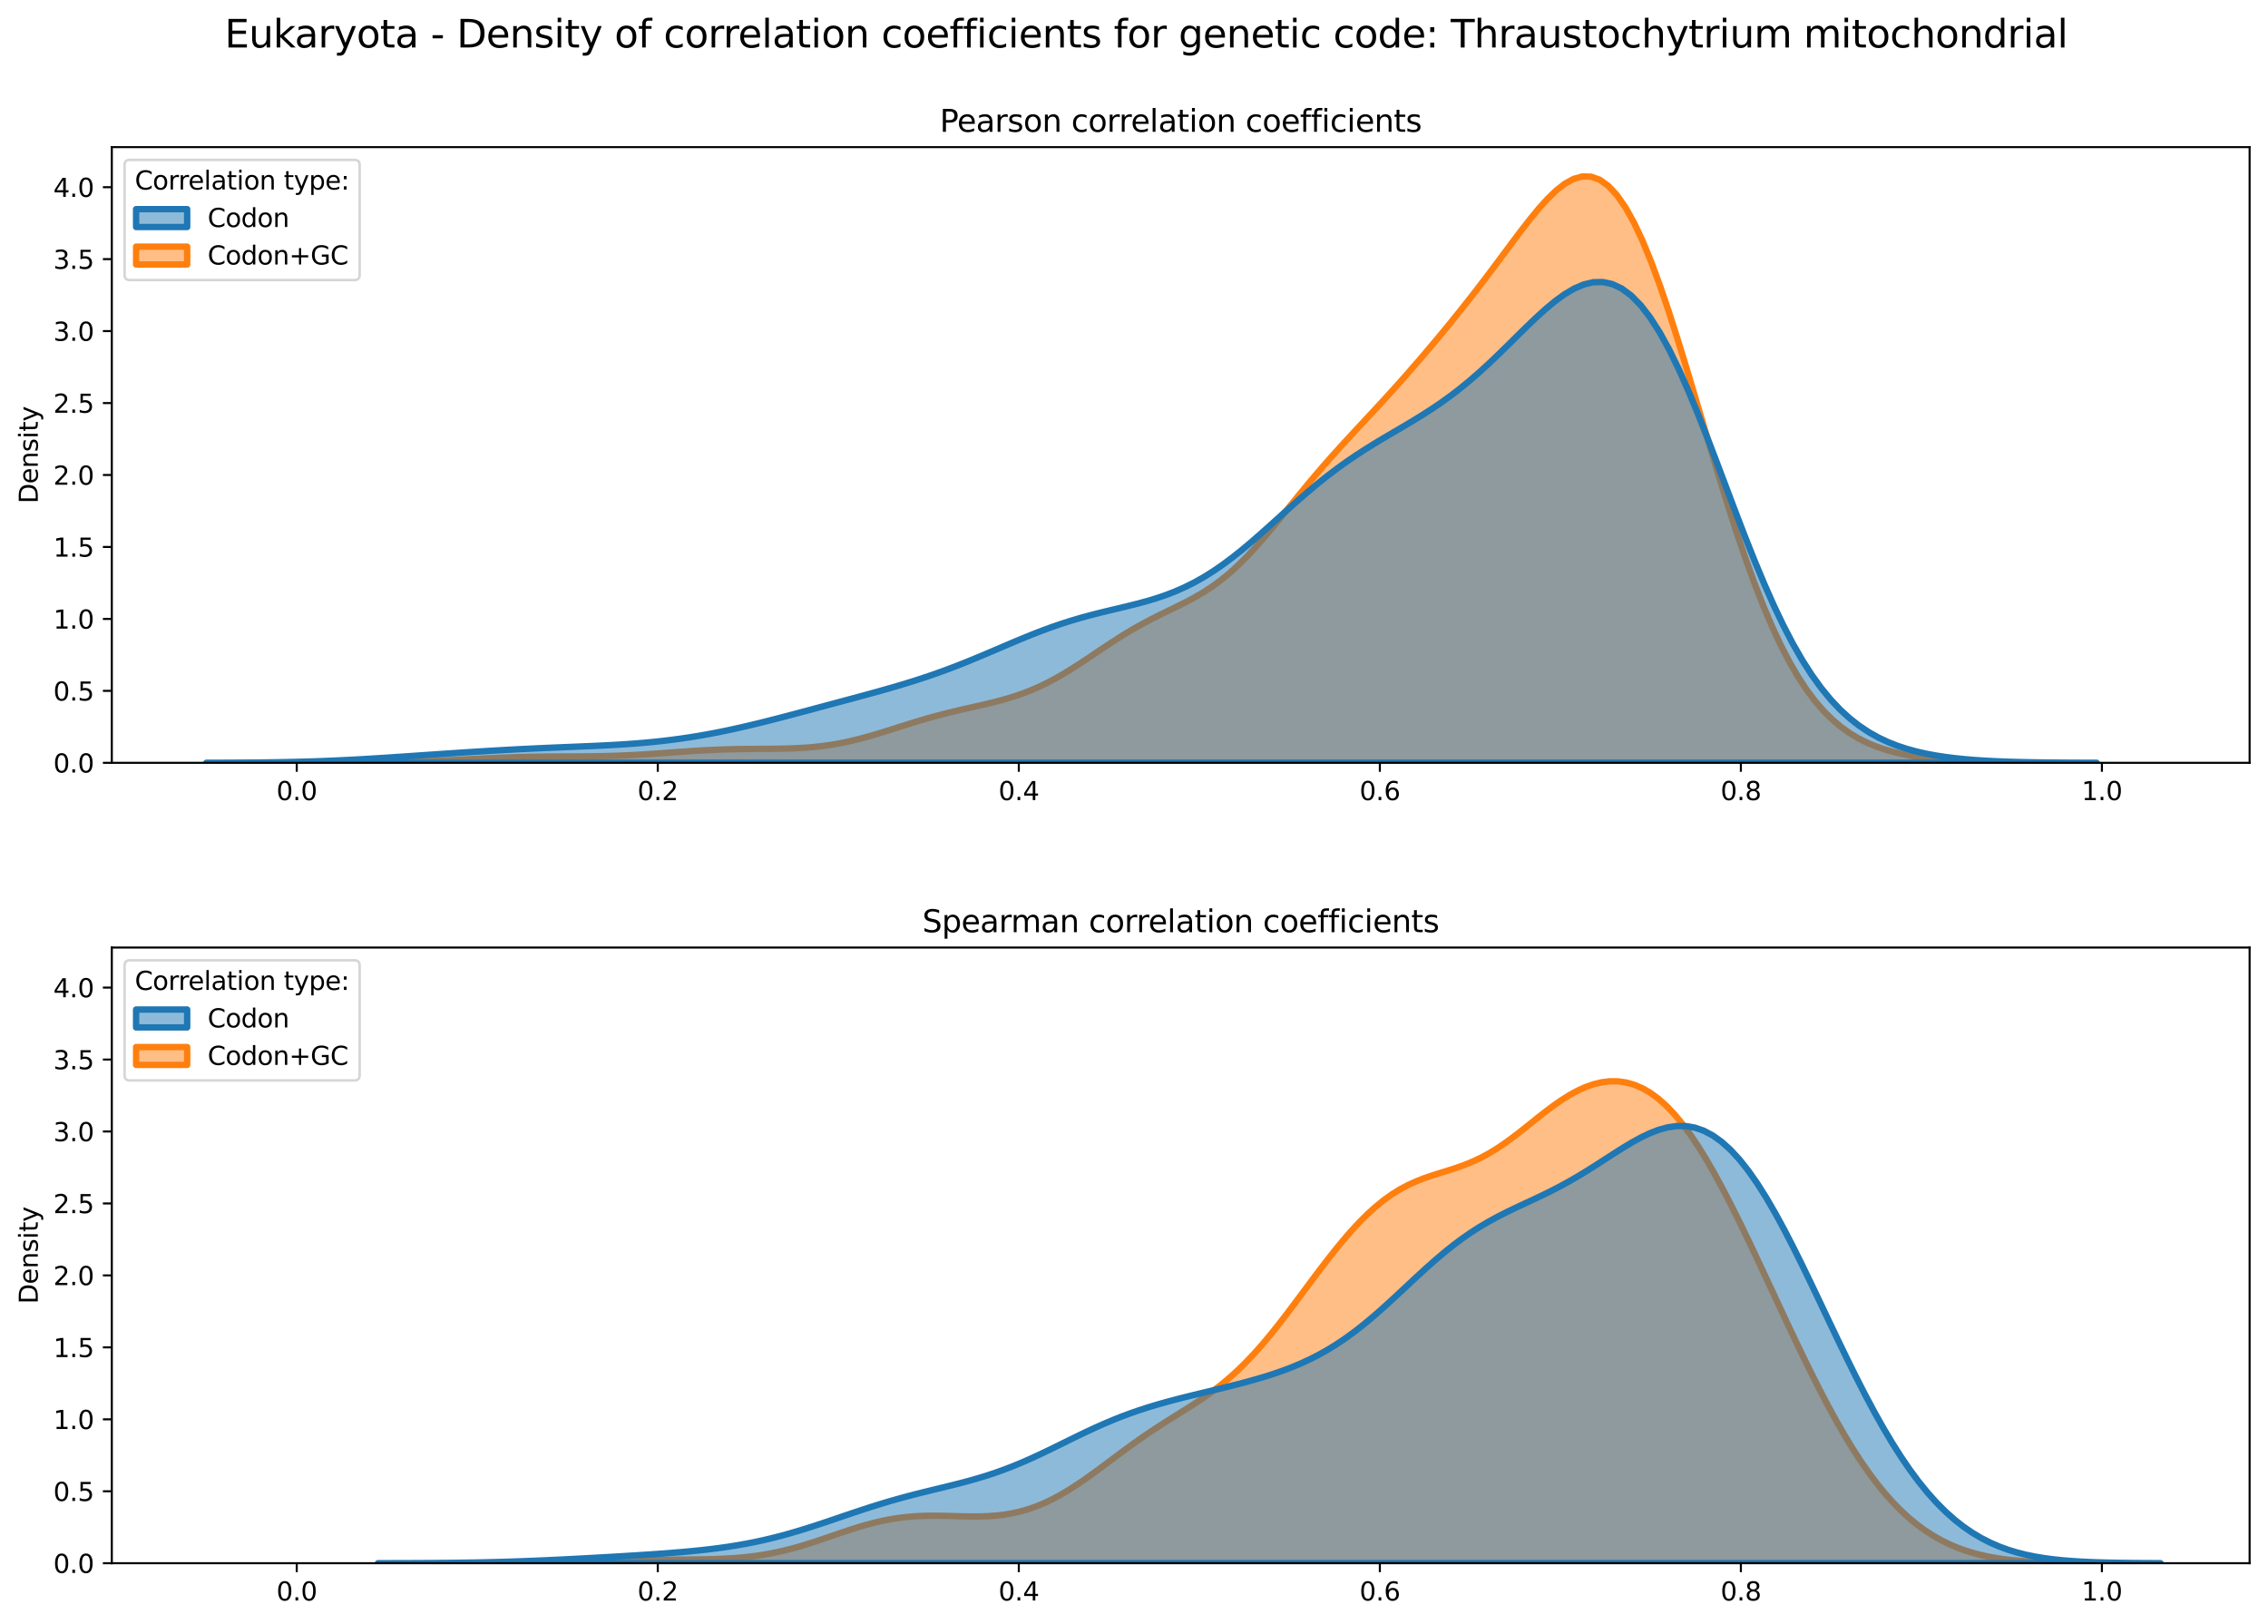 <?xml version="1.0" encoding="utf-8" standalone="no"?>
<!DOCTYPE svg PUBLIC "-//W3C//DTD SVG 1.1//EN"
  "http://www.w3.org/Graphics/SVG/1.1/DTD/svg11.dtd">
<svg xmlns:xlink="http://www.w3.org/1999/xlink" width="887.981pt" height="635.878pt" viewBox="0 0 887.981 635.878" xmlns="http://www.w3.org/2000/svg" version="1.1">
 <defs>
  <style type="text/css">*{stroke-linejoin: round; stroke-linecap: butt}</style>
 </defs>
 <g id="figure_1">
  <g id="patch_1">
   <path d="M 0 635.878 
L 887.981 635.878 
L 887.981 0 
L 0 0 
z
" style="fill: #ffffff"/>
  </g>
  <g id="axes_1">
   <g id="patch_2">
    <path d="M 43.781 298.643 
L 880.781 298.643 
L 880.781 57.6 
L 43.781 57.6 
z
" style="fill: #ffffff"/>
   </g>
   <g id="PolyCollection_1">
    <defs>
     <path id="m6bb396fb37" d="M 126.52 -337.249 
L 126.52 -337.235 
L 129.897 -337.235 
L 133.273 -337.235 
L 136.65 -337.235 
L 140.027 -337.235 
L 143.404 -337.235 
L 146.78 -337.235 
L 150.157 -337.235 
L 153.534 -337.235 
L 156.911 -337.235 
L 160.287 -337.235 
L 163.664 -337.235 
L 167.041 -337.235 
L 170.417 -337.235 
L 173.794 -337.235 
L 177.171 -337.235 
L 180.548 -337.235 
L 183.924 -337.235 
L 187.301 -337.235 
L 190.678 -337.235 
L 194.055 -337.235 
L 197.431 -337.235 
L 200.808 -337.235 
L 204.185 -337.235 
L 207.561 -337.235 
L 210.938 -337.235 
L 214.315 -337.235 
L 217.692 -337.235 
L 221.068 -337.235 
L 224.445 -337.235 
L 227.822 -337.235 
L 231.199 -337.235 
L 234.575 -337.235 
L 237.952 -337.235 
L 241.329 -337.235 
L 244.705 -337.235 
L 248.082 -337.235 
L 251.459 -337.235 
L 254.836 -337.235 
L 258.212 -337.235 
L 261.589 -337.235 
L 264.966 -337.235 
L 268.343 -337.235 
L 271.719 -337.235 
L 275.096 -337.235 
L 278.473 -337.235 
L 281.85 -337.235 
L 285.226 -337.235 
L 288.603 -337.235 
L 291.98 -337.235 
L 295.356 -337.235 
L 298.733 -337.235 
L 302.11 -337.235 
L 305.487 -337.235 
L 308.863 -337.235 
L 312.24 -337.235 
L 315.617 -337.235 
L 318.994 -337.235 
L 322.37 -337.235 
L 325.747 -337.235 
L 329.124 -337.235 
L 332.5 -337.235 
L 335.877 -337.235 
L 339.254 -337.235 
L 342.631 -337.235 
L 346.007 -337.235 
L 349.384 -337.235 
L 352.761 -337.235 
L 356.138 -337.235 
L 359.514 -337.235 
L 362.891 -337.235 
L 366.268 -337.235 
L 369.644 -337.235 
L 373.021 -337.235 
L 376.398 -337.235 
L 379.775 -337.235 
L 383.151 -337.235 
L 386.528 -337.235 
L 389.905 -337.235 
L 393.282 -337.235 
L 396.658 -337.235 
L 400.035 -337.235 
L 403.412 -337.235 
L 406.788 -337.235 
L 410.165 -337.235 
L 413.542 -337.235 
L 416.919 -337.235 
L 420.295 -337.235 
L 423.672 -337.235 
L 427.049 -337.235 
L 430.426 -337.235 
L 433.802 -337.235 
L 437.179 -337.235 
L 440.556 -337.235 
L 443.932 -337.235 
L 447.309 -337.235 
L 450.686 -337.235 
L 454.063 -337.235 
L 457.439 -337.235 
L 460.816 -337.235 
L 464.193 -337.235 
L 467.57 -337.235 
L 470.946 -337.235 
L 474.323 -337.235 
L 477.7 -337.235 
L 481.077 -337.235 
L 484.453 -337.235 
L 487.83 -337.235 
L 491.207 -337.235 
L 494.583 -337.235 
L 497.96 -337.235 
L 501.337 -337.235 
L 504.714 -337.235 
L 508.09 -337.235 
L 511.467 -337.235 
L 514.844 -337.235 
L 518.221 -337.235 
L 521.597 -337.235 
L 524.974 -337.235 
L 528.351 -337.235 
L 531.727 -337.235 
L 535.104 -337.235 
L 538.481 -337.235 
L 541.858 -337.235 
L 545.234 -337.235 
L 548.611 -337.235 
L 551.988 -337.235 
L 555.365 -337.235 
L 558.741 -337.235 
L 562.118 -337.235 
L 565.495 -337.235 
L 568.871 -337.235 
L 572.248 -337.235 
L 575.625 -337.235 
L 579.002 -337.235 
L 582.378 -337.235 
L 585.755 -337.235 
L 589.132 -337.235 
L 592.509 -337.235 
L 595.885 -337.235 
L 599.262 -337.235 
L 602.639 -337.235 
L 606.015 -337.235 
L 609.392 -337.235 
L 612.769 -337.235 
L 616.146 -337.235 
L 619.522 -337.235 
L 622.899 -337.235 
L 626.276 -337.235 
L 629.653 -337.235 
L 633.029 -337.235 
L 636.406 -337.235 
L 639.783 -337.235 
L 643.159 -337.235 
L 646.536 -337.235 
L 649.913 -337.235 
L 653.29 -337.235 
L 656.666 -337.235 
L 660.043 -337.235 
L 663.42 -337.235 
L 666.797 -337.235 
L 670.173 -337.235 
L 673.55 -337.235 
L 676.927 -337.235 
L 680.304 -337.235 
L 683.68 -337.235 
L 687.057 -337.235 
L 690.434 -337.235 
L 693.81 -337.235 
L 697.187 -337.235 
L 700.564 -337.235 
L 703.941 -337.235 
L 707.317 -337.235 
L 710.694 -337.235 
L 714.071 -337.235 
L 717.448 -337.235 
L 720.824 -337.235 
L 724.201 -337.235 
L 727.578 -337.235 
L 730.954 -337.235 
L 734.331 -337.235 
L 737.708 -337.235 
L 741.085 -337.235 
L 744.461 -337.235 
L 747.838 -337.235 
L 751.215 -337.235 
L 754.592 -337.235 
L 757.968 -337.235 
L 761.345 -337.235 
L 764.722 -337.235 
L 768.098 -337.235 
L 771.475 -337.235 
L 774.852 -337.235 
L 778.229 -337.235 
L 781.605 -337.235 
L 784.982 -337.235 
L 788.359 -337.235 
L 791.736 -337.235 
L 795.112 -337.235 
L 798.489 -337.235 
L 798.489 -337.261 
L 798.489 -337.261 
L 795.112 -337.275 
L 791.736 -337.295 
L 788.359 -337.324 
L 784.982 -337.364 
L 781.605 -337.419 
L 778.229 -337.494 
L 774.852 -337.592 
L 771.475 -337.719 
L 768.098 -337.882 
L 764.722 -338.088 
L 761.345 -338.344 
L 757.968 -338.659 
L 754.592 -339.045 
L 751.215 -339.512 
L 747.838 -340.075 
L 744.461 -340.754 
L 741.085 -341.571 
L 737.708 -342.552 
L 734.331 -343.73 
L 730.954 -345.144 
L 727.578 -346.839 
L 724.201 -348.865 
L 720.824 -351.273 
L 717.448 -354.122 
L 714.071 -357.468 
L 710.694 -361.365 
L 707.317 -365.863 
L 703.941 -371.008 
L 700.564 -376.832 
L 697.187 -383.358 
L 693.81 -390.598 
L 690.434 -398.545 
L 687.057 -407.179 
L 683.68 -416.461 
L 680.304 -426.336 
L 676.927 -436.73 
L 673.55 -447.548 
L 670.173 -458.682 
L 666.797 -470.003 
L 663.42 -481.367 
L 660.043 -492.619 
L 656.666 -503.595 
L 653.29 -514.126 
L 649.913 -524.046 
L 646.536 -533.194 
L 643.159 -541.426 
L 639.783 -548.619 
L 636.406 -554.674 
L 633.029 -559.526 
L 629.653 -563.143 
L 626.276 -565.53 
L 622.899 -566.725 
L 619.522 -566.8 
L 616.146 -565.853 
L 612.769 -564.005 
L 609.392 -561.389 
L 606.015 -558.145 
L 602.639 -554.411 
L 599.262 -550.319 
L 595.885 -545.987 
L 592.509 -541.513 
L 589.132 -536.979 
L 585.755 -532.444 
L 582.378 -527.95 
L 579.002 -523.521 
L 575.625 -519.169 
L 572.248 -514.894 
L 568.871 -510.695 
L 565.495 -506.564 
L 562.118 -502.496 
L 558.741 -498.488 
L 555.365 -494.54 
L 551.988 -490.652 
L 548.611 -486.825 
L 545.234 -483.059 
L 541.858 -479.35 
L 538.481 -475.688 
L 535.104 -472.058 
L 531.727 -468.439 
L 528.351 -464.804 
L 524.974 -461.127 
L 521.597 -457.382 
L 518.221 -453.548 
L 514.844 -449.615 
L 511.467 -445.586 
L 508.09 -441.476 
L 504.714 -437.317 
L 501.337 -433.154 
L 497.96 -429.043 
L 494.583 -425.043 
L 491.207 -421.215 
L 487.83 -417.613 
L 484.453 -414.28 
L 481.077 -411.241 
L 477.7 -408.505 
L 474.323 -406.06 
L 470.946 -403.879 
L 467.57 -401.918 
L 464.193 -400.123 
L 460.816 -398.434 
L 457.439 -396.793 
L 454.063 -395.144 
L 450.686 -393.442 
L 447.309 -391.653 
L 443.932 -389.757 
L 440.556 -387.749 
L 437.179 -385.635 
L 433.802 -383.437 
L 430.426 -381.185 
L 427.049 -378.915 
L 423.672 -376.667 
L 420.295 -374.482 
L 416.919 -372.397 
L 413.542 -370.442 
L 410.165 -368.641 
L 406.788 -367.007 
L 403.412 -365.545 
L 400.035 -364.248 
L 396.658 -363.104 
L 393.282 -362.091 
L 389.905 -361.184 
L 386.528 -360.354 
L 383.151 -359.571 
L 379.775 -358.808 
L 376.398 -358.04 
L 373.021 -357.245 
L 369.644 -356.408 
L 366.268 -355.52 
L 362.891 -354.578 
L 359.514 -353.584 
L 356.138 -352.548 
L 352.761 -351.484 
L 349.384 -350.41 
L 346.007 -349.348 
L 342.631 -348.318 
L 339.254 -347.344 
L 335.877 -346.445 
L 332.5 -345.636 
L 329.124 -344.93 
L 325.747 -344.333 
L 322.37 -343.847 
L 318.994 -343.466 
L 315.617 -343.182 
L 312.24 -342.983 
L 308.863 -342.853 
L 305.487 -342.775 
L 302.11 -342.731 
L 298.733 -342.707 
L 295.356 -342.685 
L 291.98 -342.654 
L 288.603 -342.604 
L 285.226 -342.526 
L 281.85 -342.417 
L 278.473 -342.275 
L 275.096 -342.1 
L 271.719 -341.898 
L 268.343 -341.672 
L 264.966 -341.432 
L 261.589 -341.184 
L 258.212 -340.939 
L 254.836 -340.705 
L 251.459 -340.489 
L 248.082 -340.298 
L 244.705 -340.136 
L 241.329 -340.005 
L 237.952 -339.905 
L 234.575 -339.833 
L 231.199 -339.786 
L 227.822 -339.757 
L 224.445 -339.739 
L 221.068 -339.726 
L 217.692 -339.709 
L 214.315 -339.684 
L 210.938 -339.645 
L 207.561 -339.588 
L 204.185 -339.51 
L 200.808 -339.41 
L 197.431 -339.29 
L 194.055 -339.152 
L 190.678 -338.998 
L 187.301 -338.833 
L 183.924 -338.663 
L 180.548 -338.49 
L 177.171 -338.321 
L 173.794 -338.16 
L 170.417 -338.009 
L 167.041 -337.872 
L 163.664 -337.75 
L 160.287 -337.644 
L 156.911 -337.554 
L 153.534 -337.479 
L 150.157 -337.419 
L 146.78 -337.37 
L 143.404 -337.333 
L 140.027 -337.305 
L 136.65 -337.283 
L 133.273 -337.268 
L 129.897 -337.257 
L 126.52 -337.249 
z
" style="stroke: #ff7f0e; stroke-width: 2.5"/>
    </defs>
    <g clip-path="url(#p157f0be7b1)">
     <use xlink:href="#m6bb396fb37" x="0" y="635.878" style="fill: #ff7f0e; fill-opacity: 0.5; stroke: #ff7f0e; stroke-width: 2.5"/>
    </g>
   </g>
   <g id="PolyCollection_2">
    <defs>
     <path id="m084752b8bd" d="M 80.786 -337.254 
L 80.786 -337.235 
L 84.505 -337.235 
L 88.224 -337.235 
L 91.943 -337.235 
L 95.662 -337.235 
L 99.381 -337.235 
L 103.101 -337.235 
L 106.82 -337.235 
L 110.539 -337.235 
L 114.258 -337.235 
L 117.977 -337.235 
L 121.696 -337.235 
L 125.415 -337.235 
L 129.134 -337.235 
L 132.853 -337.235 
L 136.572 -337.235 
L 140.291 -337.235 
L 144.01 -337.235 
L 147.73 -337.235 
L 151.449 -337.235 
L 155.168 -337.235 
L 158.887 -337.235 
L 162.606 -337.235 
L 166.325 -337.235 
L 170.044 -337.235 
L 173.763 -337.235 
L 177.482 -337.235 
L 181.201 -337.235 
L 184.92 -337.235 
L 188.639 -337.235 
L 192.358 -337.235 
L 196.078 -337.235 
L 199.797 -337.235 
L 203.516 -337.235 
L 207.235 -337.235 
L 210.954 -337.235 
L 214.673 -337.235 
L 218.392 -337.235 
L 222.111 -337.235 
L 225.83 -337.235 
L 229.549 -337.235 
L 233.268 -337.235 
L 236.987 -337.235 
L 240.706 -337.235 
L 244.426 -337.235 
L 248.145 -337.235 
L 251.864 -337.235 
L 255.583 -337.235 
L 259.302 -337.235 
L 263.021 -337.235 
L 266.74 -337.235 
L 270.459 -337.235 
L 274.178 -337.235 
L 277.897 -337.235 
L 281.616 -337.235 
L 285.335 -337.235 
L 289.055 -337.235 
L 292.774 -337.235 
L 296.493 -337.235 
L 300.212 -337.235 
L 303.931 -337.235 
L 307.65 -337.235 
L 311.369 -337.235 
L 315.088 -337.235 
L 318.807 -337.235 
L 322.526 -337.235 
L 326.245 -337.235 
L 329.964 -337.235 
L 333.683 -337.235 
L 337.403 -337.235 
L 341.122 -337.235 
L 344.841 -337.235 
L 348.56 -337.235 
L 352.279 -337.235 
L 355.998 -337.235 
L 359.717 -337.235 
L 363.436 -337.235 
L 367.155 -337.235 
L 370.874 -337.235 
L 374.593 -337.235 
L 378.312 -337.235 
L 382.032 -337.235 
L 385.751 -337.235 
L 389.47 -337.235 
L 393.189 -337.235 
L 396.908 -337.235 
L 400.627 -337.235 
L 404.346 -337.235 
L 408.065 -337.235 
L 411.784 -337.235 
L 415.503 -337.235 
L 419.222 -337.235 
L 422.941 -337.235 
L 426.66 -337.235 
L 430.38 -337.235 
L 434.099 -337.235 
L 437.818 -337.235 
L 441.537 -337.235 
L 445.256 -337.235 
L 448.975 -337.235 
L 452.694 -337.235 
L 456.413 -337.235 
L 460.132 -337.235 
L 463.851 -337.235 
L 467.57 -337.235 
L 471.289 -337.235 
L 475.008 -337.235 
L 478.728 -337.235 
L 482.447 -337.235 
L 486.166 -337.235 
L 489.885 -337.235 
L 493.604 -337.235 
L 497.323 -337.235 
L 501.042 -337.235 
L 504.761 -337.235 
L 508.48 -337.235 
L 512.199 -337.235 
L 515.918 -337.235 
L 519.637 -337.235 
L 523.357 -337.235 
L 527.076 -337.235 
L 530.795 -337.235 
L 534.514 -337.235 
L 538.233 -337.235 
L 541.952 -337.235 
L 545.671 -337.235 
L 549.39 -337.235 
L 553.109 -337.235 
L 556.828 -337.235 
L 560.547 -337.235 
L 564.266 -337.235 
L 567.985 -337.235 
L 571.705 -337.235 
L 575.424 -337.235 
L 579.143 -337.235 
L 582.862 -337.235 
L 586.581 -337.235 
L 590.3 -337.235 
L 594.019 -337.235 
L 597.738 -337.235 
L 601.457 -337.235 
L 605.176 -337.235 
L 608.895 -337.235 
L 612.614 -337.235 
L 616.333 -337.235 
L 620.053 -337.235 
L 623.772 -337.235 
L 627.491 -337.235 
L 631.21 -337.235 
L 634.929 -337.235 
L 638.648 -337.235 
L 642.367 -337.235 
L 646.086 -337.235 
L 649.805 -337.235 
L 653.524 -337.235 
L 657.243 -337.235 
L 660.962 -337.235 
L 664.682 -337.235 
L 668.401 -337.235 
L 672.12 -337.235 
L 675.839 -337.235 
L 679.558 -337.235 
L 683.277 -337.235 
L 686.996 -337.235 
L 690.715 -337.235 
L 694.434 -337.235 
L 698.153 -337.235 
L 701.872 -337.235 
L 705.591 -337.235 
L 709.31 -337.235 
L 713.03 -337.235 
L 716.749 -337.235 
L 720.468 -337.235 
L 724.187 -337.235 
L 727.906 -337.235 
L 731.625 -337.235 
L 735.344 -337.235 
L 739.063 -337.235 
L 742.782 -337.235 
L 746.501 -337.235 
L 750.22 -337.235 
L 753.939 -337.235 
L 757.659 -337.235 
L 761.378 -337.235 
L 765.097 -337.235 
L 768.816 -337.235 
L 772.535 -337.235 
L 776.254 -337.235 
L 779.973 -337.235 
L 783.692 -337.235 
L 787.411 -337.235 
L 791.13 -337.235 
L 794.849 -337.235 
L 798.568 -337.235 
L 802.287 -337.235 
L 806.007 -337.235 
L 809.726 -337.235 
L 813.445 -337.235 
L 817.164 -337.235 
L 820.883 -337.235 
L 820.883 -337.253 
L 820.883 -337.253 
L 817.164 -337.262 
L 813.445 -337.275 
L 809.726 -337.293 
L 806.007 -337.318 
L 802.287 -337.351 
L 798.568 -337.396 
L 794.849 -337.455 
L 791.13 -337.533 
L 787.411 -337.634 
L 783.692 -337.763 
L 779.973 -337.926 
L 776.254 -338.131 
L 772.535 -338.387 
L 768.816 -338.703 
L 765.097 -339.092 
L 761.378 -339.567 
L 757.659 -340.146 
L 753.939 -340.849 
L 750.22 -341.698 
L 746.501 -342.723 
L 742.782 -343.954 
L 739.063 -345.429 
L 735.344 -347.191 
L 731.625 -349.284 
L 727.906 -351.76 
L 724.187 -354.672 
L 720.468 -358.071 
L 716.749 -362.012 
L 713.03 -366.541 
L 709.31 -371.699 
L 705.591 -377.514 
L 701.872 -384.002 
L 698.153 -391.157 
L 694.434 -398.955 
L 690.715 -407.35 
L 686.996 -416.269 
L 683.277 -425.616 
L 679.558 -435.275 
L 675.839 -445.108 
L 672.12 -454.964 
L 668.401 -464.683 
L 664.682 -474.102 
L 660.962 -483.06 
L 657.243 -491.408 
L 653.524 -499.014 
L 649.805 -505.765 
L 646.086 -511.576 
L 642.367 -516.388 
L 638.648 -520.173 
L 634.929 -522.928 
L 631.21 -524.68 
L 627.491 -525.477 
L 623.772 -525.388 
L 620.053 -524.497 
L 616.333 -522.9 
L 612.614 -520.701 
L 608.895 -518.007 
L 605.176 -514.923 
L 601.457 -511.554 
L 597.738 -507.996 
L 594.019 -504.338 
L 590.3 -500.658 
L 586.581 -497.024 
L 582.862 -493.488 
L 579.143 -490.093 
L 575.424 -486.865 
L 571.705 -483.821 
L 567.985 -480.961 
L 564.266 -478.28 
L 560.547 -475.758 
L 556.828 -473.372 
L 553.109 -471.089 
L 549.39 -468.875 
L 545.671 -466.693 
L 541.952 -464.504 
L 538.233 -462.272 
L 534.514 -459.965 
L 530.795 -457.553 
L 527.076 -455.015 
L 523.357 -452.336 
L 519.637 -449.51 
L 515.918 -446.539 
L 512.199 -443.435 
L 508.48 -440.219 
L 504.761 -436.92 
L 501.042 -433.573 
L 497.323 -430.218 
L 493.604 -426.898 
L 489.885 -423.658 
L 486.166 -420.539 
L 482.447 -417.579 
L 478.728 -414.809 
L 475.008 -412.253 
L 471.289 -409.927 
L 467.57 -407.837 
L 463.851 -405.979 
L 460.132 -404.342 
L 456.413 -402.905 
L 452.694 -401.644 
L 448.975 -400.527 
L 445.256 -399.521 
L 441.537 -398.59 
L 437.818 -397.7 
L 434.099 -396.817 
L 430.38 -395.912 
L 426.66 -394.96 
L 422.941 -393.941 
L 419.222 -392.842 
L 415.503 -391.653 
L 411.784 -390.375 
L 408.065 -389.011 
L 404.346 -387.57 
L 400.627 -386.066 
L 396.908 -384.515 
L 393.189 -382.934 
L 389.47 -381.343 
L 385.751 -379.76 
L 382.032 -378.201 
L 378.312 -376.68 
L 374.593 -375.207 
L 370.874 -373.792 
L 367.155 -372.438 
L 363.436 -371.145 
L 359.717 -369.912 
L 355.998 -368.734 
L 352.279 -367.605 
L 348.56 -366.517 
L 344.841 -365.461 
L 341.122 -364.429 
L 337.403 -363.415 
L 333.683 -362.411 
L 329.964 -361.411 
L 326.245 -360.414 
L 322.526 -359.417 
L 318.807 -358.419 
L 315.088 -357.424 
L 311.369 -356.433 
L 307.65 -355.451 
L 303.931 -354.484 
L 300.212 -353.536 
L 296.493 -352.613 
L 292.774 -351.722 
L 289.055 -350.867 
L 285.335 -350.054 
L 281.616 -349.286 
L 277.897 -348.569 
L 274.178 -347.903 
L 270.459 -347.292 
L 266.74 -346.737 
L 263.021 -346.236 
L 259.302 -345.79 
L 255.583 -345.396 
L 251.864 -345.051 
L 248.145 -344.75 
L 244.426 -344.489 
L 240.706 -344.262 
L 236.987 -344.062 
L 233.268 -343.884 
L 229.549 -343.72 
L 225.83 -343.566 
L 222.111 -343.414 
L 218.392 -343.261 
L 214.673 -343.103 
L 210.954 -342.937 
L 207.235 -342.762 
L 203.516 -342.576 
L 199.797 -342.38 
L 196.078 -342.174 
L 192.358 -341.959 
L 188.639 -341.735 
L 184.92 -341.503 
L 181.201 -341.265 
L 177.482 -341.021 
L 173.763 -340.772 
L 170.044 -340.519 
L 166.325 -340.263 
L 162.606 -340.007 
L 158.887 -339.751 
L 155.168 -339.499 
L 151.449 -339.252 
L 147.73 -339.014 
L 144.01 -338.787 
L 140.291 -338.574 
L 136.572 -338.375 
L 132.853 -338.194 
L 129.134 -338.032 
L 125.415 -337.888 
L 121.696 -337.763 
L 117.977 -337.656 
L 114.258 -337.566 
L 110.539 -337.491 
L 106.82 -337.43 
L 103.101 -337.382 
L 99.381 -337.344 
L 95.662 -337.314 
L 91.943 -337.292 
L 88.224 -337.275 
L 84.505 -337.263 
L 80.786 -337.254 
z
" style="stroke: #1f77b4; stroke-width: 2.5"/>
    </defs>
    <g clip-path="url(#p157f0be7b1)">
     <use xlink:href="#m084752b8bd" x="0" y="635.878" style="fill: #1f77b4; fill-opacity: 0.5; stroke: #1f77b4; stroke-width: 2.5"/>
    </g>
   </g>
   <g id="matplotlib.axis_1">
    <g id="xtick_1">
     <g id="line2d_1">
      <defs>
       <path id="mea5b154255" d="M 0 0 
L 0 3.5 
" style="stroke: #000000; stroke-width: 0.8"/>
      </defs>
      <g>
       <use xlink:href="#mea5b154255" x="116.183" y="298.643" style="stroke: #000000; stroke-width: 0.8"/>
      </g>
     </g>
     <g id="text_1">
      <!-- 0.0 -->
      <g transform="translate(108.231 313.242) scale(0.1 -0.1)">
       <defs>
        <path id="DejaVuSans-30" d="M 2034 4250 
Q 1547 4250 1301 3770 
Q 1056 3291 1056 2328 
Q 1056 1369 1301 889 
Q 1547 409 2034 409 
Q 2525 409 2770 889 
Q 3016 1369 3016 2328 
Q 3016 3291 2770 3770 
Q 2525 4250 2034 4250 
z
M 2034 4750 
Q 2819 4750 3233 4129 
Q 3647 3509 3647 2328 
Q 3647 1150 3233 529 
Q 2819 -91 2034 -91 
Q 1250 -91 836 529 
Q 422 1150 422 2328 
Q 422 3509 836 4129 
Q 1250 4750 2034 4750 
z
" transform="scale(0.016)"/>
        <path id="DejaVuSans-2e" d="M 684 794 
L 1344 794 
L 1344 0 
L 684 0 
L 684 794 
z
" transform="scale(0.016)"/>
       </defs>
       <use xlink:href="#DejaVuSans-30"/>
       <use xlink:href="#DejaVuSans-2e" x="63.623"/>
       <use xlink:href="#DejaVuSans-30" x="95.41"/>
      </g>
     </g>
    </g>
    <g id="xtick_2">
     <g id="line2d_2">
      <g>
       <use xlink:href="#mea5b154255" x="257.537" y="298.643" style="stroke: #000000; stroke-width: 0.8"/>
      </g>
     </g>
     <g id="text_2">
      <!-- 0.2 -->
      <g transform="translate(249.585 313.242) scale(0.1 -0.1)">
       <defs>
        <path id="DejaVuSans-32" d="M 1228 531 
L 3431 531 
L 3431 0 
L 469 0 
L 469 531 
Q 828 903 1448 1529 
Q 2069 2156 2228 2338 
Q 2531 2678 2651 2914 
Q 2772 3150 2772 3378 
Q 2772 3750 2511 3984 
Q 2250 4219 1831 4219 
Q 1534 4219 1204 4116 
Q 875 4013 500 3803 
L 500 4441 
Q 881 4594 1212 4672 
Q 1544 4750 1819 4750 
Q 2544 4750 2975 4387 
Q 3406 4025 3406 3419 
Q 3406 3131 3298 2873 
Q 3191 2616 2906 2266 
Q 2828 2175 2409 1742 
Q 1991 1309 1228 531 
z
" transform="scale(0.016)"/>
       </defs>
       <use xlink:href="#DejaVuSans-30"/>
       <use xlink:href="#DejaVuSans-2e" x="63.623"/>
       <use xlink:href="#DejaVuSans-32" x="95.41"/>
      </g>
     </g>
    </g>
    <g id="xtick_3">
     <g id="line2d_3">
      <g>
       <use xlink:href="#mea5b154255" x="398.891" y="298.643" style="stroke: #000000; stroke-width: 0.8"/>
      </g>
     </g>
     <g id="text_3">
      <!-- 0.4 -->
      <g transform="translate(390.939 313.242) scale(0.1 -0.1)">
       <defs>
        <path id="DejaVuSans-34" d="M 2419 4116 
L 825 1625 
L 2419 1625 
L 2419 4116 
z
M 2253 4666 
L 3047 4666 
L 3047 1625 
L 3713 1625 
L 3713 1100 
L 3047 1100 
L 3047 0 
L 2419 0 
L 2419 1100 
L 313 1100 
L 313 1709 
L 2253 4666 
z
" transform="scale(0.016)"/>
       </defs>
       <use xlink:href="#DejaVuSans-30"/>
       <use xlink:href="#DejaVuSans-2e" x="63.623"/>
       <use xlink:href="#DejaVuSans-34" x="95.41"/>
      </g>
     </g>
    </g>
    <g id="xtick_4">
     <g id="line2d_4">
      <g>
       <use xlink:href="#mea5b154255" x="540.245" y="298.643" style="stroke: #000000; stroke-width: 0.8"/>
      </g>
     </g>
     <g id="text_4">
      <!-- 0.6 -->
      <g transform="translate(532.293 313.242) scale(0.1 -0.1)">
       <defs>
        <path id="DejaVuSans-36" d="M 2113 2584 
Q 1688 2584 1439 2293 
Q 1191 2003 1191 1497 
Q 1191 994 1439 701 
Q 1688 409 2113 409 
Q 2538 409 2786 701 
Q 3034 994 3034 1497 
Q 3034 2003 2786 2293 
Q 2538 2584 2113 2584 
z
M 3366 4563 
L 3366 3988 
Q 3128 4100 2886 4159 
Q 2644 4219 2406 4219 
Q 1781 4219 1451 3797 
Q 1122 3375 1075 2522 
Q 1259 2794 1537 2939 
Q 1816 3084 2150 3084 
Q 2853 3084 3261 2657 
Q 3669 2231 3669 1497 
Q 3669 778 3244 343 
Q 2819 -91 2113 -91 
Q 1303 -91 875 529 
Q 447 1150 447 2328 
Q 447 3434 972 4092 
Q 1497 4750 2381 4750 
Q 2619 4750 2861 4703 
Q 3103 4656 3366 4563 
z
" transform="scale(0.016)"/>
       </defs>
       <use xlink:href="#DejaVuSans-30"/>
       <use xlink:href="#DejaVuSans-2e" x="63.623"/>
       <use xlink:href="#DejaVuSans-36" x="95.41"/>
      </g>
     </g>
    </g>
    <g id="xtick_5">
     <g id="line2d_5">
      <g>
       <use xlink:href="#mea5b154255" x="681.599" y="298.643" style="stroke: #000000; stroke-width: 0.8"/>
      </g>
     </g>
     <g id="text_5">
      <!-- 0.8 -->
      <g transform="translate(673.647 313.242) scale(0.1 -0.1)">
       <defs>
        <path id="DejaVuSans-38" d="M 2034 2216 
Q 1584 2216 1326 1975 
Q 1069 1734 1069 1313 
Q 1069 891 1326 650 
Q 1584 409 2034 409 
Q 2484 409 2743 651 
Q 3003 894 3003 1313 
Q 3003 1734 2745 1975 
Q 2488 2216 2034 2216 
z
M 1403 2484 
Q 997 2584 770 2862 
Q 544 3141 544 3541 
Q 544 4100 942 4425 
Q 1341 4750 2034 4750 
Q 2731 4750 3128 4425 
Q 3525 4100 3525 3541 
Q 3525 3141 3298 2862 
Q 3072 2584 2669 2484 
Q 3125 2378 3379 2068 
Q 3634 1759 3634 1313 
Q 3634 634 3220 271 
Q 2806 -91 2034 -91 
Q 1263 -91 848 271 
Q 434 634 434 1313 
Q 434 1759 690 2068 
Q 947 2378 1403 2484 
z
M 1172 3481 
Q 1172 3119 1398 2916 
Q 1625 2713 2034 2713 
Q 2441 2713 2670 2916 
Q 2900 3119 2900 3481 
Q 2900 3844 2670 4047 
Q 2441 4250 2034 4250 
Q 1625 4250 1398 4047 
Q 1172 3844 1172 3481 
z
" transform="scale(0.016)"/>
       </defs>
       <use xlink:href="#DejaVuSans-30"/>
       <use xlink:href="#DejaVuSans-2e" x="63.623"/>
       <use xlink:href="#DejaVuSans-38" x="95.41"/>
      </g>
     </g>
    </g>
    <g id="xtick_6">
     <g id="line2d_6">
      <g>
       <use xlink:href="#mea5b154255" x="822.953" y="298.643" style="stroke: #000000; stroke-width: 0.8"/>
      </g>
     </g>
     <g id="text_6">
      <!-- 1.0 -->
      <g transform="translate(815.001 313.242) scale(0.1 -0.1)">
       <defs>
        <path id="DejaVuSans-31" d="M 794 531 
L 1825 531 
L 1825 4091 
L 703 3866 
L 703 4441 
L 1819 4666 
L 2450 4666 
L 2450 531 
L 3481 531 
L 3481 0 
L 794 0 
L 794 531 
z
" transform="scale(0.016)"/>
       </defs>
       <use xlink:href="#DejaVuSans-31"/>
       <use xlink:href="#DejaVuSans-2e" x="63.623"/>
       <use xlink:href="#DejaVuSans-30" x="95.41"/>
      </g>
     </g>
    </g>
   </g>
   <g id="matplotlib.axis_2">
    <g id="ytick_1">
     <g id="line2d_7">
      <defs>
       <path id="m287e8c5325" d="M 0 0 
L -3.5 0 
" style="stroke: #000000; stroke-width: 0.8"/>
      </defs>
      <g>
       <use xlink:href="#m287e8c5325" x="43.781" y="298.643" style="stroke: #000000; stroke-width: 0.8"/>
      </g>
     </g>
     <g id="text_7">
      <!-- 0.0 -->
      <g transform="translate(20.878 302.443) scale(0.1 -0.1)">
       <use xlink:href="#DejaVuSans-30"/>
       <use xlink:href="#DejaVuSans-2e" x="63.623"/>
       <use xlink:href="#DejaVuSans-30" x="95.41"/>
      </g>
     </g>
    </g>
    <g id="ytick_2">
     <g id="line2d_8">
      <g>
       <use xlink:href="#m287e8c5325" x="43.781" y="270.473" style="stroke: #000000; stroke-width: 0.8"/>
      </g>
     </g>
     <g id="text_8">
      <!-- 0.5 -->
      <g transform="translate(20.878 274.272) scale(0.1 -0.1)">
       <defs>
        <path id="DejaVuSans-35" d="M 691 4666 
L 3169 4666 
L 3169 4134 
L 1269 4134 
L 1269 2991 
Q 1406 3038 1543 3061 
Q 1681 3084 1819 3084 
Q 2600 3084 3056 2656 
Q 3513 2228 3513 1497 
Q 3513 744 3044 326 
Q 2575 -91 1722 -91 
Q 1428 -91 1123 -41 
Q 819 9 494 109 
L 494 744 
Q 775 591 1075 516 
Q 1375 441 1709 441 
Q 2250 441 2565 725 
Q 2881 1009 2881 1497 
Q 2881 1984 2565 2268 
Q 2250 2553 1709 2553 
Q 1456 2553 1204 2497 
Q 953 2441 691 2322 
L 691 4666 
z
" transform="scale(0.016)"/>
       </defs>
       <use xlink:href="#DejaVuSans-30"/>
       <use xlink:href="#DejaVuSans-2e" x="63.623"/>
       <use xlink:href="#DejaVuSans-35" x="95.41"/>
      </g>
     </g>
    </g>
    <g id="ytick_3">
     <g id="line2d_9">
      <g>
       <use xlink:href="#m287e8c5325" x="43.781" y="242.303" style="stroke: #000000; stroke-width: 0.8"/>
      </g>
     </g>
     <g id="text_9">
      <!-- 1.0 -->
      <g transform="translate(20.878 246.102) scale(0.1 -0.1)">
       <use xlink:href="#DejaVuSans-31"/>
       <use xlink:href="#DejaVuSans-2e" x="63.623"/>
       <use xlink:href="#DejaVuSans-30" x="95.41"/>
      </g>
     </g>
    </g>
    <g id="ytick_4">
     <g id="line2d_10">
      <g>
       <use xlink:href="#m287e8c5325" x="43.781" y="214.132" style="stroke: #000000; stroke-width: 0.8"/>
      </g>
     </g>
     <g id="text_10">
      <!-- 1.5 -->
      <g transform="translate(20.878 217.931) scale(0.1 -0.1)">
       <use xlink:href="#DejaVuSans-31"/>
       <use xlink:href="#DejaVuSans-2e" x="63.623"/>
       <use xlink:href="#DejaVuSans-35" x="95.41"/>
      </g>
     </g>
    </g>
    <g id="ytick_5">
     <g id="line2d_11">
      <g>
       <use xlink:href="#m287e8c5325" x="43.781" y="185.962" style="stroke: #000000; stroke-width: 0.8"/>
      </g>
     </g>
     <g id="text_11">
      <!-- 2.0 -->
      <g transform="translate(20.878 189.761) scale(0.1 -0.1)">
       <use xlink:href="#DejaVuSans-32"/>
       <use xlink:href="#DejaVuSans-2e" x="63.623"/>
       <use xlink:href="#DejaVuSans-30" x="95.41"/>
      </g>
     </g>
    </g>
    <g id="ytick_6">
     <g id="line2d_12">
      <g>
       <use xlink:href="#m287e8c5325" x="43.781" y="157.791" style="stroke: #000000; stroke-width: 0.8"/>
      </g>
     </g>
     <g id="text_12">
      <!-- 2.5 -->
      <g transform="translate(20.878 161.591) scale(0.1 -0.1)">
       <use xlink:href="#DejaVuSans-32"/>
       <use xlink:href="#DejaVuSans-2e" x="63.623"/>
       <use xlink:href="#DejaVuSans-35" x="95.41"/>
      </g>
     </g>
    </g>
    <g id="ytick_7">
     <g id="line2d_13">
      <g>
       <use xlink:href="#m287e8c5325" x="43.781" y="129.621" style="stroke: #000000; stroke-width: 0.8"/>
      </g>
     </g>
     <g id="text_13">
      <!-- 3.0 -->
      <g transform="translate(20.878 133.42) scale(0.1 -0.1)">
       <defs>
        <path id="DejaVuSans-33" d="M 2597 2516 
Q 3050 2419 3304 2112 
Q 3559 1806 3559 1356 
Q 3559 666 3084 287 
Q 2609 -91 1734 -91 
Q 1441 -91 1130 -33 
Q 819 25 488 141 
L 488 750 
Q 750 597 1062 519 
Q 1375 441 1716 441 
Q 2309 441 2620 675 
Q 2931 909 2931 1356 
Q 2931 1769 2642 2001 
Q 2353 2234 1838 2234 
L 1294 2234 
L 1294 2753 
L 1863 2753 
Q 2328 2753 2575 2939 
Q 2822 3125 2822 3475 
Q 2822 3834 2567 4026 
Q 2313 4219 1838 4219 
Q 1578 4219 1281 4162 
Q 984 4106 628 3988 
L 628 4550 
Q 988 4650 1302 4700 
Q 1616 4750 1894 4750 
Q 2613 4750 3031 4423 
Q 3450 4097 3450 3541 
Q 3450 3153 3228 2886 
Q 3006 2619 2597 2516 
z
" transform="scale(0.016)"/>
       </defs>
       <use xlink:href="#DejaVuSans-33"/>
       <use xlink:href="#DejaVuSans-2e" x="63.623"/>
       <use xlink:href="#DejaVuSans-30" x="95.41"/>
      </g>
     </g>
    </g>
    <g id="ytick_8">
     <g id="line2d_14">
      <g>
       <use xlink:href="#m287e8c5325" x="43.781" y="101.451" style="stroke: #000000; stroke-width: 0.8"/>
      </g>
     </g>
     <g id="text_14">
      <!-- 3.5 -->
      <g transform="translate(20.878 105.25) scale(0.1 -0.1)">
       <use xlink:href="#DejaVuSans-33"/>
       <use xlink:href="#DejaVuSans-2e" x="63.623"/>
       <use xlink:href="#DejaVuSans-35" x="95.41"/>
      </g>
     </g>
    </g>
    <g id="ytick_9">
     <g id="line2d_15">
      <g>
       <use xlink:href="#m287e8c5325" x="43.781" y="73.28" style="stroke: #000000; stroke-width: 0.8"/>
      </g>
     </g>
     <g id="text_15">
      <!-- 4.0 -->
      <g transform="translate(20.878 77.079) scale(0.1 -0.1)">
       <use xlink:href="#DejaVuSans-34"/>
       <use xlink:href="#DejaVuSans-2e" x="63.623"/>
       <use xlink:href="#DejaVuSans-30" x="95.41"/>
      </g>
     </g>
    </g>
    <g id="text_16">
     <!-- Density -->
     <g transform="translate(14.798 197.13) rotate(-90) scale(0.1 -0.1)">
      <defs>
       <path id="DejaVuSans-44" d="M 1259 4147 
L 1259 519 
L 2022 519 
Q 2988 519 3436 956 
Q 3884 1394 3884 2338 
Q 3884 3275 3436 3711 
Q 2988 4147 2022 4147 
L 1259 4147 
z
M 628 4666 
L 1925 4666 
Q 3281 4666 3915 4102 
Q 4550 3538 4550 2338 
Q 4550 1131 3912 565 
Q 3275 0 1925 0 
L 628 0 
L 628 4666 
z
" transform="scale(0.016)"/>
       <path id="DejaVuSans-65" d="M 3597 1894 
L 3597 1613 
L 953 1613 
Q 991 1019 1311 708 
Q 1631 397 2203 397 
Q 2534 397 2845 478 
Q 3156 559 3463 722 
L 3463 178 
Q 3153 47 2828 -22 
Q 2503 -91 2169 -91 
Q 1331 -91 842 396 
Q 353 884 353 1716 
Q 353 2575 817 3079 
Q 1281 3584 2069 3584 
Q 2775 3584 3186 3129 
Q 3597 2675 3597 1894 
z
M 3022 2063 
Q 3016 2534 2758 2815 
Q 2500 3097 2075 3097 
Q 1594 3097 1305 2825 
Q 1016 2553 972 2059 
L 3022 2063 
z
" transform="scale(0.016)"/>
       <path id="DejaVuSans-6e" d="M 3513 2113 
L 3513 0 
L 2938 0 
L 2938 2094 
Q 2938 2591 2744 2837 
Q 2550 3084 2163 3084 
Q 1697 3084 1428 2787 
Q 1159 2491 1159 1978 
L 1159 0 
L 581 0 
L 581 3500 
L 1159 3500 
L 1159 2956 
Q 1366 3272 1645 3428 
Q 1925 3584 2291 3584 
Q 2894 3584 3203 3211 
Q 3513 2838 3513 2113 
z
" transform="scale(0.016)"/>
       <path id="DejaVuSans-73" d="M 2834 3397 
L 2834 2853 
Q 2591 2978 2328 3040 
Q 2066 3103 1784 3103 
Q 1356 3103 1142 2972 
Q 928 2841 928 2578 
Q 928 2378 1081 2264 
Q 1234 2150 1697 2047 
L 1894 2003 
Q 2506 1872 2764 1633 
Q 3022 1394 3022 966 
Q 3022 478 2636 193 
Q 2250 -91 1575 -91 
Q 1294 -91 989 -36 
Q 684 19 347 128 
L 347 722 
Q 666 556 975 473 
Q 1284 391 1588 391 
Q 1994 391 2212 530 
Q 2431 669 2431 922 
Q 2431 1156 2273 1281 
Q 2116 1406 1581 1522 
L 1381 1569 
Q 847 1681 609 1914 
Q 372 2147 372 2553 
Q 372 3047 722 3315 
Q 1072 3584 1716 3584 
Q 2034 3584 2315 3537 
Q 2597 3491 2834 3397 
z
" transform="scale(0.016)"/>
       <path id="DejaVuSans-69" d="M 603 3500 
L 1178 3500 
L 1178 0 
L 603 0 
L 603 3500 
z
M 603 4863 
L 1178 4863 
L 1178 4134 
L 603 4134 
L 603 4863 
z
" transform="scale(0.016)"/>
       <path id="DejaVuSans-74" d="M 1172 4494 
L 1172 3500 
L 2356 3500 
L 2356 3053 
L 1172 3053 
L 1172 1153 
Q 1172 725 1289 603 
Q 1406 481 1766 481 
L 2356 481 
L 2356 0 
L 1766 0 
Q 1100 0 847 248 
Q 594 497 594 1153 
L 594 3053 
L 172 3053 
L 172 3500 
L 594 3500 
L 594 4494 
L 1172 4494 
z
" transform="scale(0.016)"/>
       <path id="DejaVuSans-79" d="M 2059 -325 
Q 1816 -950 1584 -1140 
Q 1353 -1331 966 -1331 
L 506 -1331 
L 506 -850 
L 844 -850 
Q 1081 -850 1212 -737 
Q 1344 -625 1503 -206 
L 1606 56 
L 191 3500 
L 800 3500 
L 1894 763 
L 2988 3500 
L 3597 3500 
L 2059 -325 
z
" transform="scale(0.016)"/>
      </defs>
      <use xlink:href="#DejaVuSans-44"/>
      <use xlink:href="#DejaVuSans-65" x="77.002"/>
      <use xlink:href="#DejaVuSans-6e" x="138.525"/>
      <use xlink:href="#DejaVuSans-73" x="201.904"/>
      <use xlink:href="#DejaVuSans-69" x="254.004"/>
      <use xlink:href="#DejaVuSans-74" x="281.787"/>
      <use xlink:href="#DejaVuSans-79" x="320.996"/>
     </g>
    </g>
   </g>
   <g id="patch_3">
    <path d="M 43.781 298.643 
L 43.781 57.6 
" style="fill: none; stroke: #000000; stroke-width: 0.8; stroke-linejoin: miter; stroke-linecap: square"/>
   </g>
   <g id="patch_4">
    <path d="M 880.781 298.643 
L 880.781 57.6 
" style="fill: none; stroke: #000000; stroke-width: 0.8; stroke-linejoin: miter; stroke-linecap: square"/>
   </g>
   <g id="patch_5">
    <path d="M 43.781 298.643 
L 880.781 298.643 
" style="fill: none; stroke: #000000; stroke-width: 0.8; stroke-linejoin: miter; stroke-linecap: square"/>
   </g>
   <g id="patch_6">
    <path d="M 43.781 57.6 
L 880.781 57.6 
" style="fill: none; stroke: #000000; stroke-width: 0.8; stroke-linejoin: miter; stroke-linecap: square"/>
   </g>
   <g id="text_17">
    <!-- Pearson correlation coefficients -->
    <g transform="translate(367.949 51.6) scale(0.12 -0.12)">
     <defs>
      <path id="DejaVuSans-50" d="M 1259 4147 
L 1259 2394 
L 2053 2394 
Q 2494 2394 2734 2622 
Q 2975 2850 2975 3272 
Q 2975 3691 2734 3919 
Q 2494 4147 2053 4147 
L 1259 4147 
z
M 628 4666 
L 2053 4666 
Q 2838 4666 3239 4311 
Q 3641 3956 3641 3272 
Q 3641 2581 3239 2228 
Q 2838 1875 2053 1875 
L 1259 1875 
L 1259 0 
L 628 0 
L 628 4666 
z
" transform="scale(0.016)"/>
      <path id="DejaVuSans-61" d="M 2194 1759 
Q 1497 1759 1228 1600 
Q 959 1441 959 1056 
Q 959 750 1161 570 
Q 1363 391 1709 391 
Q 2188 391 2477 730 
Q 2766 1069 2766 1631 
L 2766 1759 
L 2194 1759 
z
M 3341 1997 
L 3341 0 
L 2766 0 
L 2766 531 
Q 2569 213 2275 61 
Q 1981 -91 1556 -91 
Q 1019 -91 701 211 
Q 384 513 384 1019 
Q 384 1609 779 1909 
Q 1175 2209 1959 2209 
L 2766 2209 
L 2766 2266 
Q 2766 2663 2505 2880 
Q 2244 3097 1772 3097 
Q 1472 3097 1187 3025 
Q 903 2953 641 2809 
L 641 3341 
Q 956 3463 1253 3523 
Q 1550 3584 1831 3584 
Q 2591 3584 2966 3190 
Q 3341 2797 3341 1997 
z
" transform="scale(0.016)"/>
      <path id="DejaVuSans-72" d="M 2631 2963 
Q 2534 3019 2420 3045 
Q 2306 3072 2169 3072 
Q 1681 3072 1420 2755 
Q 1159 2438 1159 1844 
L 1159 0 
L 581 0 
L 581 3500 
L 1159 3500 
L 1159 2956 
Q 1341 3275 1631 3429 
Q 1922 3584 2338 3584 
Q 2397 3584 2469 3576 
Q 2541 3569 2628 3553 
L 2631 2963 
z
" transform="scale(0.016)"/>
      <path id="DejaVuSans-6f" d="M 1959 3097 
Q 1497 3097 1228 2736 
Q 959 2375 959 1747 
Q 959 1119 1226 758 
Q 1494 397 1959 397 
Q 2419 397 2687 759 
Q 2956 1122 2956 1747 
Q 2956 2369 2687 2733 
Q 2419 3097 1959 3097 
z
M 1959 3584 
Q 2709 3584 3137 3096 
Q 3566 2609 3566 1747 
Q 3566 888 3137 398 
Q 2709 -91 1959 -91 
Q 1206 -91 779 398 
Q 353 888 353 1747 
Q 353 2609 779 3096 
Q 1206 3584 1959 3584 
z
" transform="scale(0.016)"/>
      <path id="DejaVuSans-20" transform="scale(0.016)"/>
      <path id="DejaVuSans-63" d="M 3122 3366 
L 3122 2828 
Q 2878 2963 2633 3030 
Q 2388 3097 2138 3097 
Q 1578 3097 1268 2742 
Q 959 2388 959 1747 
Q 959 1106 1268 751 
Q 1578 397 2138 397 
Q 2388 397 2633 464 
Q 2878 531 3122 666 
L 3122 134 
Q 2881 22 2623 -34 
Q 2366 -91 2075 -91 
Q 1284 -91 818 406 
Q 353 903 353 1747 
Q 353 2603 823 3093 
Q 1294 3584 2113 3584 
Q 2378 3584 2631 3529 
Q 2884 3475 3122 3366 
z
" transform="scale(0.016)"/>
      <path id="DejaVuSans-6c" d="M 603 4863 
L 1178 4863 
L 1178 0 
L 603 0 
L 603 4863 
z
" transform="scale(0.016)"/>
      <path id="DejaVuSans-66" d="M 2375 4863 
L 2375 4384 
L 1825 4384 
Q 1516 4384 1395 4259 
Q 1275 4134 1275 3809 
L 1275 3500 
L 2222 3500 
L 2222 3053 
L 1275 3053 
L 1275 0 
L 697 0 
L 697 3053 
L 147 3053 
L 147 3500 
L 697 3500 
L 697 3744 
Q 697 4328 969 4595 
Q 1241 4863 1831 4863 
L 2375 4863 
z
" transform="scale(0.016)"/>
     </defs>
     <use xlink:href="#DejaVuSans-50"/>
     <use xlink:href="#DejaVuSans-65" x="56.678"/>
     <use xlink:href="#DejaVuSans-61" x="118.201"/>
     <use xlink:href="#DejaVuSans-72" x="179.48"/>
     <use xlink:href="#DejaVuSans-73" x="220.594"/>
     <use xlink:href="#DejaVuSans-6f" x="272.693"/>
     <use xlink:href="#DejaVuSans-6e" x="333.875"/>
     <use xlink:href="#DejaVuSans-20" x="397.254"/>
     <use xlink:href="#DejaVuSans-63" x="429.041"/>
     <use xlink:href="#DejaVuSans-6f" x="484.021"/>
     <use xlink:href="#DejaVuSans-72" x="545.203"/>
     <use xlink:href="#DejaVuSans-72" x="584.566"/>
     <use xlink:href="#DejaVuSans-65" x="623.43"/>
     <use xlink:href="#DejaVuSans-6c" x="684.953"/>
     <use xlink:href="#DejaVuSans-61" x="712.736"/>
     <use xlink:href="#DejaVuSans-74" x="774.016"/>
     <use xlink:href="#DejaVuSans-69" x="813.225"/>
     <use xlink:href="#DejaVuSans-6f" x="841.008"/>
     <use xlink:href="#DejaVuSans-6e" x="902.189"/>
     <use xlink:href="#DejaVuSans-20" x="965.568"/>
     <use xlink:href="#DejaVuSans-63" x="997.355"/>
     <use xlink:href="#DejaVuSans-6f" x="1052.336"/>
     <use xlink:href="#DejaVuSans-65" x="1113.518"/>
     <use xlink:href="#DejaVuSans-66" x="1175.041"/>
     <use xlink:href="#DejaVuSans-66" x="1210.246"/>
     <use xlink:href="#DejaVuSans-69" x="1245.451"/>
     <use xlink:href="#DejaVuSans-63" x="1273.234"/>
     <use xlink:href="#DejaVuSans-69" x="1328.215"/>
     <use xlink:href="#DejaVuSans-65" x="1355.998"/>
     <use xlink:href="#DejaVuSans-6e" x="1417.521"/>
     <use xlink:href="#DejaVuSans-74" x="1480.9"/>
     <use xlink:href="#DejaVuSans-73" x="1520.109"/>
    </g>
   </g>
   <g id="legend_1">
    <g id="patch_7">
     <path d="M 50.781 109.634 
L 138.806 109.634 
Q 140.806 109.634 140.806 107.634 
L 140.806 64.6 
Q 140.806 62.6 138.806 62.6 
L 50.781 62.6 
Q 48.781 62.6 48.781 64.6 
L 48.781 107.634 
Q 48.781 109.634 50.781 109.634 
z
" style="fill: #ffffff; opacity: 0.8; stroke: #cccccc; stroke-linejoin: miter"/>
    </g>
    <g id="text_18">
     <!-- Correlation type: -->
     <g transform="translate(52.781 74.198) scale(0.1 -0.1)">
      <defs>
       <path id="DejaVuSans-43" d="M 4122 4306 
L 4122 3641 
Q 3803 3938 3442 4084 
Q 3081 4231 2675 4231 
Q 1875 4231 1450 3742 
Q 1025 3253 1025 2328 
Q 1025 1406 1450 917 
Q 1875 428 2675 428 
Q 3081 428 3442 575 
Q 3803 722 4122 1019 
L 4122 359 
Q 3791 134 3420 21 
Q 3050 -91 2638 -91 
Q 1578 -91 968 557 
Q 359 1206 359 2328 
Q 359 3453 968 4101 
Q 1578 4750 2638 4750 
Q 3056 4750 3426 4639 
Q 3797 4528 4122 4306 
z
" transform="scale(0.016)"/>
       <path id="DejaVuSans-70" d="M 1159 525 
L 1159 -1331 
L 581 -1331 
L 581 3500 
L 1159 3500 
L 1159 2969 
Q 1341 3281 1617 3432 
Q 1894 3584 2278 3584 
Q 2916 3584 3314 3078 
Q 3713 2572 3713 1747 
Q 3713 922 3314 415 
Q 2916 -91 2278 -91 
Q 1894 -91 1617 61 
Q 1341 213 1159 525 
z
M 3116 1747 
Q 3116 2381 2855 2742 
Q 2594 3103 2138 3103 
Q 1681 3103 1420 2742 
Q 1159 2381 1159 1747 
Q 1159 1113 1420 752 
Q 1681 391 2138 391 
Q 2594 391 2855 752 
Q 3116 1113 3116 1747 
z
" transform="scale(0.016)"/>
       <path id="DejaVuSans-3a" d="M 750 794 
L 1409 794 
L 1409 0 
L 750 0 
L 750 794 
z
M 750 3309 
L 1409 3309 
L 1409 2516 
L 750 2516 
L 750 3309 
z
" transform="scale(0.016)"/>
      </defs>
      <use xlink:href="#DejaVuSans-43"/>
      <use xlink:href="#DejaVuSans-6f" x="69.824"/>
      <use xlink:href="#DejaVuSans-72" x="131.006"/>
      <use xlink:href="#DejaVuSans-72" x="170.369"/>
      <use xlink:href="#DejaVuSans-65" x="209.232"/>
      <use xlink:href="#DejaVuSans-6c" x="270.756"/>
      <use xlink:href="#DejaVuSans-61" x="298.539"/>
      <use xlink:href="#DejaVuSans-74" x="359.818"/>
      <use xlink:href="#DejaVuSans-69" x="399.027"/>
      <use xlink:href="#DejaVuSans-6f" x="426.811"/>
      <use xlink:href="#DejaVuSans-6e" x="487.992"/>
      <use xlink:href="#DejaVuSans-20" x="551.371"/>
      <use xlink:href="#DejaVuSans-74" x="583.158"/>
      <use xlink:href="#DejaVuSans-79" x="622.367"/>
      <use xlink:href="#DejaVuSans-70" x="681.547"/>
      <use xlink:href="#DejaVuSans-65" x="745.023"/>
      <use xlink:href="#DejaVuSans-3a" x="806.547"/>
     </g>
    </g>
    <g id="patch_8">
     <path d="M 53.285 88.877 
L 73.285 88.877 
L 73.285 81.877 
L 53.285 81.877 
z
" style="fill: #1f77b4; fill-opacity: 0.5; stroke: #1f77b4; stroke-width: 2.5; stroke-linejoin: miter"/>
    </g>
    <g id="text_19">
     <!-- Codon -->
     <g transform="translate(81.285 88.877) scale(0.1 -0.1)">
      <defs>
       <path id="DejaVuSans-64" d="M 2906 2969 
L 2906 4863 
L 3481 4863 
L 3481 0 
L 2906 0 
L 2906 525 
Q 2725 213 2448 61 
Q 2172 -91 1784 -91 
Q 1150 -91 751 415 
Q 353 922 353 1747 
Q 353 2572 751 3078 
Q 1150 3584 1784 3584 
Q 2172 3584 2448 3432 
Q 2725 3281 2906 2969 
z
M 947 1747 
Q 947 1113 1208 752 
Q 1469 391 1925 391 
Q 2381 391 2643 752 
Q 2906 1113 2906 1747 
Q 2906 2381 2643 2742 
Q 2381 3103 1925 3103 
Q 1469 3103 1208 2742 
Q 947 2381 947 1747 
z
" transform="scale(0.016)"/>
      </defs>
      <use xlink:href="#DejaVuSans-43"/>
      <use xlink:href="#DejaVuSans-6f" x="69.824"/>
      <use xlink:href="#DejaVuSans-64" x="131.006"/>
      <use xlink:href="#DejaVuSans-6f" x="194.482"/>
      <use xlink:href="#DejaVuSans-6e" x="255.664"/>
     </g>
    </g>
    <g id="patch_9">
     <path d="M 53.285 103.555 
L 73.285 103.555 
L 73.285 96.555 
L 53.285 96.555 
z
" style="fill: #ff7f0e; fill-opacity: 0.5; stroke: #ff7f0e; stroke-width: 2.5; stroke-linejoin: miter"/>
    </g>
    <g id="text_20">
     <!-- Codon+GC -->
     <g transform="translate(81.285 103.555) scale(0.1 -0.1)">
      <defs>
       <path id="DejaVuSans-2b" d="M 2944 4013 
L 2944 2272 
L 4684 2272 
L 4684 1741 
L 2944 1741 
L 2944 0 
L 2419 0 
L 2419 1741 
L 678 1741 
L 678 2272 
L 2419 2272 
L 2419 4013 
L 2944 4013 
z
" transform="scale(0.016)"/>
       <path id="DejaVuSans-47" d="M 3809 666 
L 3809 1919 
L 2778 1919 
L 2778 2438 
L 4434 2438 
L 4434 434 
Q 4069 175 3628 42 
Q 3188 -91 2688 -91 
Q 1594 -91 976 548 
Q 359 1188 359 2328 
Q 359 3472 976 4111 
Q 1594 4750 2688 4750 
Q 3144 4750 3555 4637 
Q 3966 4525 4313 4306 
L 4313 3634 
Q 3963 3931 3569 4081 
Q 3175 4231 2741 4231 
Q 1884 4231 1454 3753 
Q 1025 3275 1025 2328 
Q 1025 1384 1454 906 
Q 1884 428 2741 428 
Q 3075 428 3337 486 
Q 3600 544 3809 666 
z
" transform="scale(0.016)"/>
      </defs>
      <use xlink:href="#DejaVuSans-43"/>
      <use xlink:href="#DejaVuSans-6f" x="69.824"/>
      <use xlink:href="#DejaVuSans-64" x="131.006"/>
      <use xlink:href="#DejaVuSans-6f" x="194.482"/>
      <use xlink:href="#DejaVuSans-6e" x="255.664"/>
      <use xlink:href="#DejaVuSans-2b" x="319.043"/>
      <use xlink:href="#DejaVuSans-47" x="402.832"/>
      <use xlink:href="#DejaVuSans-43" x="480.322"/>
     </g>
    </g>
   </g>
  </g>
  <g id="axes_2">
   <g id="patch_10">
    <path d="M 43.781 612 
L 880.781 612 
L 880.781 370.957 
L 43.781 370.957 
z
" style="fill: #ffffff"/>
   </g>
   <g id="PolyCollection_3">
    <defs>
     <path id="m0f1020f4de" d="M 187.523 -23.892 
L 187.523 -23.878 
L 190.686 -23.878 
L 193.849 -23.878 
L 197.011 -23.878 
L 200.174 -23.878 
L 203.337 -23.878 
L 206.499 -23.878 
L 209.662 -23.878 
L 212.825 -23.878 
L 215.988 -23.878 
L 219.15 -23.878 
L 222.313 -23.878 
L 225.476 -23.878 
L 228.638 -23.878 
L 231.801 -23.878 
L 234.964 -23.878 
L 238.126 -23.878 
L 241.289 -23.878 
L 244.452 -23.878 
L 247.615 -23.878 
L 250.777 -23.878 
L 253.94 -23.878 
L 257.103 -23.878 
L 260.265 -23.878 
L 263.428 -23.878 
L 266.591 -23.878 
L 269.754 -23.878 
L 272.916 -23.878 
L 276.079 -23.878 
L 279.242 -23.878 
L 282.404 -23.878 
L 285.567 -23.878 
L 288.73 -23.878 
L 291.892 -23.878 
L 295.055 -23.878 
L 298.218 -23.878 
L 301.381 -23.878 
L 304.543 -23.878 
L 307.706 -23.878 
L 310.869 -23.878 
L 314.031 -23.878 
L 317.194 -23.878 
L 320.357 -23.878 
L 323.52 -23.878 
L 326.682 -23.878 
L 329.845 -23.878 
L 333.008 -23.878 
L 336.17 -23.878 
L 339.333 -23.878 
L 342.496 -23.878 
L 345.658 -23.878 
L 348.821 -23.878 
L 351.984 -23.878 
L 355.147 -23.878 
L 358.309 -23.878 
L 361.472 -23.878 
L 364.635 -23.878 
L 367.797 -23.878 
L 370.96 -23.878 
L 374.123 -23.878 
L 377.286 -23.878 
L 380.448 -23.878 
L 383.611 -23.878 
L 386.774 -23.878 
L 389.936 -23.878 
L 393.099 -23.878 
L 396.262 -23.878 
L 399.424 -23.878 
L 402.587 -23.878 
L 405.75 -23.878 
L 408.913 -23.878 
L 412.075 -23.878 
L 415.238 -23.878 
L 418.401 -23.878 
L 421.563 -23.878 
L 424.726 -23.878 
L 427.889 -23.878 
L 431.052 -23.878 
L 434.214 -23.878 
L 437.377 -23.878 
L 440.54 -23.878 
L 443.702 -23.878 
L 446.865 -23.878 
L 450.028 -23.878 
L 453.19 -23.878 
L 456.353 -23.878 
L 459.516 -23.878 
L 462.679 -23.878 
L 465.841 -23.878 
L 469.004 -23.878 
L 472.167 -23.878 
L 475.329 -23.878 
L 478.492 -23.878 
L 481.655 -23.878 
L 484.818 -23.878 
L 487.98 -23.878 
L 491.143 -23.878 
L 494.306 -23.878 
L 497.468 -23.878 
L 500.631 -23.878 
L 503.794 -23.878 
L 506.956 -23.878 
L 510.119 -23.878 
L 513.282 -23.878 
L 516.445 -23.878 
L 519.607 -23.878 
L 522.77 -23.878 
L 525.933 -23.878 
L 529.095 -23.878 
L 532.258 -23.878 
L 535.421 -23.878 
L 538.584 -23.878 
L 541.746 -23.878 
L 544.909 -23.878 
L 548.072 -23.878 
L 551.234 -23.878 
L 554.397 -23.878 
L 557.56 -23.878 
L 560.722 -23.878 
L 563.885 -23.878 
L 567.048 -23.878 
L 570.211 -23.878 
L 573.373 -23.878 
L 576.536 -23.878 
L 579.699 -23.878 
L 582.861 -23.878 
L 586.024 -23.878 
L 589.187 -23.878 
L 592.35 -23.878 
L 595.512 -23.878 
L 598.675 -23.878 
L 601.838 -23.878 
L 605 -23.878 
L 608.163 -23.878 
L 611.326 -23.878 
L 614.488 -23.878 
L 617.651 -23.878 
L 620.814 -23.878 
L 623.977 -23.878 
L 627.139 -23.878 
L 630.302 -23.878 
L 633.465 -23.878 
L 636.627 -23.878 
L 639.79 -23.878 
L 642.953 -23.878 
L 646.116 -23.878 
L 649.278 -23.878 
L 652.441 -23.878 
L 655.604 -23.878 
L 658.766 -23.878 
L 661.929 -23.878 
L 665.092 -23.878 
L 668.255 -23.878 
L 671.417 -23.878 
L 674.58 -23.878 
L 677.743 -23.878 
L 680.905 -23.878 
L 684.068 -23.878 
L 687.231 -23.878 
L 690.393 -23.878 
L 693.556 -23.878 
L 696.719 -23.878 
L 699.882 -23.878 
L 703.044 -23.878 
L 706.207 -23.878 
L 709.37 -23.878 
L 712.532 -23.878 
L 715.695 -23.878 
L 718.858 -23.878 
L 722.021 -23.878 
L 725.183 -23.878 
L 728.346 -23.878 
L 731.509 -23.878 
L 734.671 -23.878 
L 737.834 -23.878 
L 740.997 -23.878 
L 744.159 -23.878 
L 747.322 -23.878 
L 750.485 -23.878 
L 753.648 -23.878 
L 756.81 -23.878 
L 759.973 -23.878 
L 763.136 -23.878 
L 766.298 -23.878 
L 769.461 -23.878 
L 772.624 -23.878 
L 775.787 -23.878 
L 778.949 -23.878 
L 782.112 -23.878 
L 785.275 -23.878 
L 788.437 -23.878 
L 791.6 -23.878 
L 794.763 -23.878 
L 797.925 -23.878 
L 801.088 -23.878 
L 804.251 -23.878 
L 807.414 -23.878 
L 810.576 -23.878 
L 813.739 -23.878 
L 816.902 -23.878 
L 816.902 -23.928 
L 816.902 -23.928 
L 813.739 -23.953 
L 810.576 -23.989 
L 807.414 -24.04 
L 804.251 -24.109 
L 801.088 -24.205 
L 797.925 -24.333 
L 794.763 -24.502 
L 791.6 -24.723 
L 788.437 -25.007 
L 785.275 -25.368 
L 782.112 -25.818 
L 778.949 -26.375 
L 775.787 -27.055 
L 772.624 -27.874 
L 769.461 -28.852 
L 766.298 -30.006 
L 763.136 -31.355 
L 759.973 -32.919 
L 756.81 -34.717 
L 753.648 -36.769 
L 750.485 -39.091 
L 747.322 -41.703 
L 744.159 -44.62 
L 740.997 -47.856 
L 737.834 -51.422 
L 734.671 -55.325 
L 731.509 -59.569 
L 728.346 -64.15 
L 725.183 -69.06 
L 722.021 -74.286 
L 718.858 -79.809 
L 715.695 -85.603 
L 712.532 -91.642 
L 709.37 -97.893 
L 706.207 -104.323 
L 703.044 -110.897 
L 699.882 -117.579 
L 696.719 -124.333 
L 693.556 -131.12 
L 690.393 -137.903 
L 687.231 -144.642 
L 684.068 -151.294 
L 680.905 -157.816 
L 677.743 -164.159 
L 674.58 -170.277 
L 671.417 -176.118 
L 668.255 -181.635 
L 665.092 -186.781 
L 661.929 -191.514 
L 658.766 -195.799 
L 655.604 -199.61 
L 652.441 -202.928 
L 649.278 -205.744 
L 646.116 -208.058 
L 642.953 -209.879 
L 639.79 -211.219 
L 636.627 -212.098 
L 633.465 -212.536 
L 630.302 -212.554 
L 627.139 -212.175 
L 623.977 -211.421 
L 620.814 -210.315 
L 617.651 -208.884 
L 614.488 -207.156 
L 611.326 -205.169 
L 608.163 -202.965 
L 605 -200.593 
L 601.838 -198.112 
L 598.675 -195.583 
L 595.512 -193.068 
L 592.35 -190.63 
L 589.187 -188.325 
L 586.024 -186.196 
L 582.861 -184.275 
L 579.699 -182.576 
L 576.536 -181.095 
L 573.373 -179.809 
L 570.211 -178.681 
L 567.048 -177.659 
L 563.885 -176.681 
L 560.722 -175.681 
L 557.56 -174.593 
L 554.397 -173.354 
L 551.234 -171.912 
L 548.072 -170.223 
L 544.909 -168.256 
L 541.746 -165.992 
L 538.584 -163.425 
L 535.421 -160.56 
L 532.258 -157.411 
L 529.095 -153.999 
L 525.933 -150.354 
L 522.77 -146.507 
L 519.607 -142.496 
L 516.445 -138.36 
L 513.282 -134.142 
L 510.119 -129.887 
L 506.956 -125.64 
L 503.794 -121.448 
L 500.631 -117.354 
L 497.468 -113.4 
L 494.306 -109.623 
L 491.143 -106.05 
L 487.98 -102.704 
L 484.818 -99.593 
L 481.655 -96.717 
L 478.492 -94.064 
L 475.329 -91.612 
L 472.167 -89.333 
L 469.004 -87.189 
L 465.841 -85.141 
L 462.679 -83.149 
L 459.516 -81.174 
L 456.353 -79.184 
L 453.19 -77.151 
L 450.028 -75.057 
L 446.865 -72.892 
L 443.702 -70.657 
L 440.54 -68.361 
L 437.377 -66.02 
L 434.214 -63.656 
L 431.052 -61.299 
L 427.889 -58.977 
L 424.726 -56.724 
L 421.563 -54.57 
L 418.401 -52.543 
L 415.238 -50.669 
L 412.075 -48.969 
L 408.913 -47.458 
L 405.75 -46.147 
L 402.587 -45.039 
L 399.424 -44.132 
L 396.262 -43.42 
L 393.099 -42.89 
L 389.936 -42.524 
L 386.774 -42.3 
L 383.611 -42.195 
L 380.448 -42.18 
L 377.286 -42.228 
L 374.123 -42.309 
L 370.96 -42.394 
L 367.797 -42.456 
L 364.635 -42.469 
L 361.472 -42.41 
L 358.309 -42.26 
L 355.147 -42.004 
L 351.984 -41.633 
L 348.821 -41.141 
L 345.658 -40.527 
L 342.496 -39.799 
L 339.333 -38.965 
L 336.17 -38.04 
L 333.008 -37.042 
L 329.845 -35.993 
L 326.682 -34.913 
L 323.52 -33.828 
L 320.357 -32.757 
L 317.194 -31.724 
L 314.031 -30.745 
L 310.869 -29.837 
L 307.706 -29.011 
L 304.543 -28.275 
L 301.381 -27.634 
L 298.218 -27.087 
L 295.055 -26.633 
L 291.892 -26.266 
L 288.73 -25.977 
L 285.567 -25.758 
L 282.404 -25.597 
L 279.242 -25.484 
L 276.079 -25.407 
L 272.916 -25.355 
L 269.754 -25.318 
L 266.591 -25.287 
L 263.428 -25.256 
L 260.265 -25.22 
L 257.103 -25.173 
L 253.94 -25.116 
L 250.777 -25.047 
L 247.615 -24.967 
L 244.452 -24.878 
L 241.289 -24.782 
L 238.126 -24.684 
L 234.964 -24.584 
L 231.801 -24.488 
L 228.638 -24.396 
L 225.476 -24.311 
L 222.313 -24.234 
L 219.15 -24.166 
L 215.988 -24.107 
L 212.825 -24.057 
L 209.662 -24.016 
L 206.499 -23.982 
L 203.337 -23.956 
L 200.174 -23.935 
L 197.011 -23.919 
L 193.849 -23.907 
L 190.686 -23.898 
L 187.523 -23.892 
z
" style="stroke: #ff7f0e; stroke-width: 2.5"/>
    </defs>
    <g clip-path="url(#p06c410b7da)">
     <use xlink:href="#m0f1020f4de" x="0" y="635.878" style="fill: #ff7f0e; fill-opacity: 0.5; stroke: #ff7f0e; stroke-width: 2.5"/>
    </g>
   </g>
   <g id="PolyCollection_4">
    <defs>
     <path id="m97d9200803" d="M 148.009 -23.89 
L 148.009 -23.878 
L 151.516 -23.878 
L 155.023 -23.878 
L 158.53 -23.878 
L 162.036 -23.878 
L 165.543 -23.878 
L 169.05 -23.878 
L 172.557 -23.878 
L 176.064 -23.878 
L 179.571 -23.878 
L 183.078 -23.878 
L 186.585 -23.878 
L 190.092 -23.878 
L 193.599 -23.878 
L 197.106 -23.878 
L 200.613 -23.878 
L 204.12 -23.878 
L 207.627 -23.878 
L 211.133 -23.878 
L 214.64 -23.878 
L 218.147 -23.878 
L 221.654 -23.878 
L 225.161 -23.878 
L 228.668 -23.878 
L 232.175 -23.878 
L 235.682 -23.878 
L 239.189 -23.878 
L 242.696 -23.878 
L 246.203 -23.878 
L 249.71 -23.878 
L 253.217 -23.878 
L 256.724 -23.878 
L 260.23 -23.878 
L 263.737 -23.878 
L 267.244 -23.878 
L 270.751 -23.878 
L 274.258 -23.878 
L 277.765 -23.878 
L 281.272 -23.878 
L 284.779 -23.878 
L 288.286 -23.878 
L 291.793 -23.878 
L 295.3 -23.878 
L 298.807 -23.878 
L 302.314 -23.878 
L 305.821 -23.878 
L 309.327 -23.878 
L 312.834 -23.878 
L 316.341 -23.878 
L 319.848 -23.878 
L 323.355 -23.878 
L 326.862 -23.878 
L 330.369 -23.878 
L 333.876 -23.878 
L 337.383 -23.878 
L 340.89 -23.878 
L 344.397 -23.878 
L 347.904 -23.878 
L 351.411 -23.878 
L 354.917 -23.878 
L 358.424 -23.878 
L 361.931 -23.878 
L 365.438 -23.878 
L 368.945 -23.878 
L 372.452 -23.878 
L 375.959 -23.878 
L 379.466 -23.878 
L 382.973 -23.878 
L 386.48 -23.878 
L 389.987 -23.878 
L 393.494 -23.878 
L 397.001 -23.878 
L 400.508 -23.878 
L 404.014 -23.878 
L 407.521 -23.878 
L 411.028 -23.878 
L 414.535 -23.878 
L 418.042 -23.878 
L 421.549 -23.878 
L 425.056 -23.878 
L 428.563 -23.878 
L 432.07 -23.878 
L 435.577 -23.878 
L 439.084 -23.878 
L 442.591 -23.878 
L 446.098 -23.878 
L 449.605 -23.878 
L 453.111 -23.878 
L 456.618 -23.878 
L 460.125 -23.878 
L 463.632 -23.878 
L 467.139 -23.878 
L 470.646 -23.878 
L 474.153 -23.878 
L 477.66 -23.878 
L 481.167 -23.878 
L 484.674 -23.878 
L 488.181 -23.878 
L 491.688 -23.878 
L 495.195 -23.878 
L 498.702 -23.878 
L 502.208 -23.878 
L 505.715 -23.878 
L 509.222 -23.878 
L 512.729 -23.878 
L 516.236 -23.878 
L 519.743 -23.878 
L 523.25 -23.878 
L 526.757 -23.878 
L 530.264 -23.878 
L 533.771 -23.878 
L 537.278 -23.878 
L 540.785 -23.878 
L 544.292 -23.878 
L 547.798 -23.878 
L 551.305 -23.878 
L 554.812 -23.878 
L 558.319 -23.878 
L 561.826 -23.878 
L 565.333 -23.878 
L 568.84 -23.878 
L 572.347 -23.878 
L 575.854 -23.878 
L 579.361 -23.878 
L 582.868 -23.878 
L 586.375 -23.878 
L 589.882 -23.878 
L 593.389 -23.878 
L 596.895 -23.878 
L 600.402 -23.878 
L 603.909 -23.878 
L 607.416 -23.878 
L 610.923 -23.878 
L 614.43 -23.878 
L 617.937 -23.878 
L 621.444 -23.878 
L 624.951 -23.878 
L 628.458 -23.878 
L 631.965 -23.878 
L 635.472 -23.878 
L 638.979 -23.878 
L 642.486 -23.878 
L 645.992 -23.878 
L 649.499 -23.878 
L 653.006 -23.878 
L 656.513 -23.878 
L 660.02 -23.878 
L 663.527 -23.878 
L 667.034 -23.878 
L 670.541 -23.878 
L 674.048 -23.878 
L 677.555 -23.878 
L 681.062 -23.878 
L 684.569 -23.878 
L 688.076 -23.878 
L 691.583 -23.878 
L 695.089 -23.878 
L 698.596 -23.878 
L 702.103 -23.878 
L 705.61 -23.878 
L 709.117 -23.878 
L 712.624 -23.878 
L 716.131 -23.878 
L 719.638 -23.878 
L 723.145 -23.878 
L 726.652 -23.878 
L 730.159 -23.878 
L 733.666 -23.878 
L 737.173 -23.878 
L 740.68 -23.878 
L 744.186 -23.878 
L 747.693 -23.878 
L 751.2 -23.878 
L 754.707 -23.878 
L 758.214 -23.878 
L 761.721 -23.878 
L 765.228 -23.878 
L 768.735 -23.878 
L 772.242 -23.878 
L 775.749 -23.878 
L 779.256 -23.878 
L 782.763 -23.878 
L 786.27 -23.878 
L 789.776 -23.878 
L 793.283 -23.878 
L 796.79 -23.878 
L 800.297 -23.878 
L 803.804 -23.878 
L 807.311 -23.878 
L 810.818 -23.878 
L 814.325 -23.878 
L 817.832 -23.878 
L 821.339 -23.878 
L 824.846 -23.878 
L 828.353 -23.878 
L 831.86 -23.878 
L 835.367 -23.878 
L 838.873 -23.878 
L 842.38 -23.878 
L 845.887 -23.878 
L 845.887 -23.907 
L 845.887 -23.907 
L 842.38 -23.921 
L 838.873 -23.941 
L 835.367 -23.969 
L 831.86 -24.008 
L 828.353 -24.062 
L 824.846 -24.135 
L 821.339 -24.234 
L 817.832 -24.365 
L 814.325 -24.538 
L 810.818 -24.763 
L 807.311 -25.053 
L 803.804 -25.422 
L 800.297 -25.888 
L 796.79 -26.47 
L 793.283 -27.188 
L 789.776 -28.067 
L 786.27 -29.132 
L 782.763 -30.409 
L 779.256 -31.927 
L 775.749 -33.713 
L 772.242 -35.795 
L 768.735 -38.201 
L 765.228 -40.954 
L 761.721 -44.078 
L 758.214 -47.59 
L 754.707 -51.504 
L 751.2 -55.828 
L 747.693 -60.564 
L 744.186 -65.708 
L 740.68 -71.249 
L 737.173 -77.166 
L 733.666 -83.433 
L 730.159 -90.016 
L 726.652 -96.873 
L 723.145 -103.954 
L 719.638 -111.204 
L 716.131 -118.559 
L 712.624 -125.951 
L 709.117 -133.31 
L 705.61 -140.557 
L 702.103 -147.617 
L 698.596 -154.41 
L 695.089 -160.862 
L 691.583 -166.9 
L 688.076 -172.458 
L 684.569 -177.477 
L 681.062 -181.91 
L 677.555 -185.719 
L 674.048 -188.879 
L 670.541 -191.38 
L 667.034 -193.224 
L 663.527 -194.427 
L 660.02 -195.02 
L 656.513 -195.041 
L 653.006 -194.544 
L 649.499 -193.588 
L 645.992 -192.238 
L 642.486 -190.566 
L 638.979 -188.643 
L 635.472 -186.54 
L 631.965 -184.324 
L 628.458 -182.059 
L 624.951 -179.797 
L 621.444 -177.583 
L 617.937 -175.449 
L 614.43 -173.418 
L 610.923 -171.496 
L 607.416 -169.68 
L 603.909 -167.953 
L 600.402 -166.291 
L 596.895 -164.658 
L 593.389 -163.018 
L 589.882 -161.328 
L 586.375 -159.548 
L 582.868 -157.64 
L 579.361 -155.575 
L 575.854 -153.33 
L 572.347 -150.893 
L 568.84 -148.262 
L 565.333 -145.447 
L 561.826 -142.468 
L 558.319 -139.355 
L 554.812 -136.145 
L 551.305 -132.879 
L 547.798 -129.602 
L 544.292 -126.358 
L 540.785 -123.189 
L 537.278 -120.133 
L 533.771 -117.222 
L 530.264 -114.481 
L 526.757 -111.928 
L 523.25 -109.57 
L 519.743 -107.411 
L 516.236 -105.445 
L 512.729 -103.663 
L 509.222 -102.049 
L 505.715 -100.588 
L 502.208 -99.259 
L 498.702 -98.045 
L 495.195 -96.927 
L 491.688 -95.887 
L 488.181 -94.91 
L 484.674 -93.983 
L 481.167 -93.093 
L 477.66 -92.229 
L 474.153 -91.381 
L 470.646 -90.537 
L 467.139 -89.687 
L 463.632 -88.82 
L 460.125 -87.924 
L 456.618 -86.986 
L 453.111 -85.995 
L 449.605 -84.938 
L 446.098 -83.806 
L 442.591 -82.588 
L 439.084 -81.282 
L 435.577 -79.884 
L 432.07 -78.398 
L 428.563 -76.832 
L 425.056 -75.198 
L 421.549 -73.511 
L 418.042 -71.793 
L 414.535 -70.064 
L 411.028 -68.348 
L 407.521 -66.668 
L 404.014 -65.044 
L 400.508 -63.494 
L 397.001 -62.033 
L 393.494 -60.668 
L 389.987 -59.404 
L 386.48 -58.237 
L 382.973 -57.161 
L 379.466 -56.164 
L 375.959 -55.231 
L 372.452 -54.344 
L 368.945 -53.485 
L 365.438 -52.636 
L 361.931 -51.779 
L 358.424 -50.899 
L 354.917 -49.985 
L 351.411 -49.028 
L 347.904 -48.023 
L 344.397 -46.969 
L 340.89 -45.87 
L 337.383 -44.732 
L 333.876 -43.564 
L 330.369 -42.377 
L 326.862 -41.183 
L 323.355 -39.997 
L 319.848 -38.832 
L 316.341 -37.701 
L 312.834 -36.615 
L 309.327 -35.584 
L 305.821 -34.617 
L 302.314 -33.718 
L 298.807 -32.89 
L 295.3 -32.135 
L 291.793 -31.452 
L 288.286 -30.837 
L 284.779 -30.286 
L 281.272 -29.793 
L 277.765 -29.353 
L 274.258 -28.96 
L 270.751 -28.606 
L 267.244 -28.285 
L 263.737 -27.993 
L 260.23 -27.722 
L 256.724 -27.47 
L 253.217 -27.232 
L 249.71 -27.004 
L 246.203 -26.785 
L 242.696 -26.573 
L 239.189 -26.366 
L 235.682 -26.164 
L 232.175 -25.966 
L 228.668 -25.773 
L 225.161 -25.587 
L 221.654 -25.407 
L 218.147 -25.234 
L 214.64 -25.071 
L 211.133 -24.918 
L 207.627 -24.775 
L 204.12 -24.644 
L 200.613 -24.526 
L 197.106 -24.419 
L 193.599 -24.326 
L 190.092 -24.244 
L 186.585 -24.173 
L 183.078 -24.114 
L 179.571 -24.064 
L 176.064 -24.023 
L 172.557 -23.989 
L 169.05 -23.962 
L 165.543 -23.941 
L 162.036 -23.925 
L 158.53 -23.912 
L 155.023 -23.903 
L 151.516 -23.896 
L 148.009 -23.89 
z
" style="stroke: #1f77b4; stroke-width: 2.5"/>
    </defs>
    <g clip-path="url(#p06c410b7da)">
     <use xlink:href="#m97d9200803" x="0" y="635.878" style="fill: #1f77b4; fill-opacity: 0.5; stroke: #1f77b4; stroke-width: 2.5"/>
    </g>
   </g>
   <g id="matplotlib.axis_3">
    <g id="xtick_7">
     <g id="line2d_16">
      <g>
       <use xlink:href="#mea5b154255" x="116.183" y="612" style="stroke: #000000; stroke-width: 0.8"/>
      </g>
     </g>
     <g id="text_21">
      <!-- 0.0 -->
      <g transform="translate(108.231 626.598) scale(0.1 -0.1)">
       <use xlink:href="#DejaVuSans-30"/>
       <use xlink:href="#DejaVuSans-2e" x="63.623"/>
       <use xlink:href="#DejaVuSans-30" x="95.41"/>
      </g>
     </g>
    </g>
    <g id="xtick_8">
     <g id="line2d_17">
      <g>
       <use xlink:href="#mea5b154255" x="257.537" y="612" style="stroke: #000000; stroke-width: 0.8"/>
      </g>
     </g>
     <g id="text_22">
      <!-- 0.2 -->
      <g transform="translate(249.585 626.598) scale(0.1 -0.1)">
       <use xlink:href="#DejaVuSans-30"/>
       <use xlink:href="#DejaVuSans-2e" x="63.623"/>
       <use xlink:href="#DejaVuSans-32" x="95.41"/>
      </g>
     </g>
    </g>
    <g id="xtick_9">
     <g id="line2d_18">
      <g>
       <use xlink:href="#mea5b154255" x="398.891" y="612" style="stroke: #000000; stroke-width: 0.8"/>
      </g>
     </g>
     <g id="text_23">
      <!-- 0.4 -->
      <g transform="translate(390.939 626.598) scale(0.1 -0.1)">
       <use xlink:href="#DejaVuSans-30"/>
       <use xlink:href="#DejaVuSans-2e" x="63.623"/>
       <use xlink:href="#DejaVuSans-34" x="95.41"/>
      </g>
     </g>
    </g>
    <g id="xtick_10">
     <g id="line2d_19">
      <g>
       <use xlink:href="#mea5b154255" x="540.245" y="612" style="stroke: #000000; stroke-width: 0.8"/>
      </g>
     </g>
     <g id="text_24">
      <!-- 0.6 -->
      <g transform="translate(532.293 626.598) scale(0.1 -0.1)">
       <use xlink:href="#DejaVuSans-30"/>
       <use xlink:href="#DejaVuSans-2e" x="63.623"/>
       <use xlink:href="#DejaVuSans-36" x="95.41"/>
      </g>
     </g>
    </g>
    <g id="xtick_11">
     <g id="line2d_20">
      <g>
       <use xlink:href="#mea5b154255" x="681.599" y="612" style="stroke: #000000; stroke-width: 0.8"/>
      </g>
     </g>
     <g id="text_25">
      <!-- 0.8 -->
      <g transform="translate(673.647 626.598) scale(0.1 -0.1)">
       <use xlink:href="#DejaVuSans-30"/>
       <use xlink:href="#DejaVuSans-2e" x="63.623"/>
       <use xlink:href="#DejaVuSans-38" x="95.41"/>
      </g>
     </g>
    </g>
    <g id="xtick_12">
     <g id="line2d_21">
      <g>
       <use xlink:href="#mea5b154255" x="822.953" y="612" style="stroke: #000000; stroke-width: 0.8"/>
      </g>
     </g>
     <g id="text_26">
      <!-- 1.0 -->
      <g transform="translate(815.001 626.598) scale(0.1 -0.1)">
       <use xlink:href="#DejaVuSans-31"/>
       <use xlink:href="#DejaVuSans-2e" x="63.623"/>
       <use xlink:href="#DejaVuSans-30" x="95.41"/>
      </g>
     </g>
    </g>
   </g>
   <g id="matplotlib.axis_4">
    <g id="ytick_10">
     <g id="line2d_22">
      <g>
       <use xlink:href="#m287e8c5325" x="43.781" y="612" style="stroke: #000000; stroke-width: 0.8"/>
      </g>
     </g>
     <g id="text_27">
      <!-- 0.0 -->
      <g transform="translate(20.878 615.799) scale(0.1 -0.1)">
       <use xlink:href="#DejaVuSans-30"/>
       <use xlink:href="#DejaVuSans-2e" x="63.623"/>
       <use xlink:href="#DejaVuSans-30" x="95.41"/>
      </g>
     </g>
    </g>
    <g id="ytick_11">
     <g id="line2d_23">
      <g>
       <use xlink:href="#m287e8c5325" x="43.781" y="583.83" style="stroke: #000000; stroke-width: 0.8"/>
      </g>
     </g>
     <g id="text_28">
      <!-- 0.5 -->
      <g transform="translate(20.878 587.629) scale(0.1 -0.1)">
       <use xlink:href="#DejaVuSans-30"/>
       <use xlink:href="#DejaVuSans-2e" x="63.623"/>
       <use xlink:href="#DejaVuSans-35" x="95.41"/>
      </g>
     </g>
    </g>
    <g id="ytick_12">
     <g id="line2d_24">
      <g>
       <use xlink:href="#m287e8c5325" x="43.781" y="555.659" style="stroke: #000000; stroke-width: 0.8"/>
      </g>
     </g>
     <g id="text_29">
      <!-- 1.0 -->
      <g transform="translate(20.878 559.458) scale(0.1 -0.1)">
       <use xlink:href="#DejaVuSans-31"/>
       <use xlink:href="#DejaVuSans-2e" x="63.623"/>
       <use xlink:href="#DejaVuSans-30" x="95.41"/>
      </g>
     </g>
    </g>
    <g id="ytick_13">
     <g id="line2d_25">
      <g>
       <use xlink:href="#m287e8c5325" x="43.781" y="527.489" style="stroke: #000000; stroke-width: 0.8"/>
      </g>
     </g>
     <g id="text_30">
      <!-- 1.5 -->
      <g transform="translate(20.878 531.288) scale(0.1 -0.1)">
       <use xlink:href="#DejaVuSans-31"/>
       <use xlink:href="#DejaVuSans-2e" x="63.623"/>
       <use xlink:href="#DejaVuSans-35" x="95.41"/>
      </g>
     </g>
    </g>
    <g id="ytick_14">
     <g id="line2d_26">
      <g>
       <use xlink:href="#m287e8c5325" x="43.781" y="499.318" style="stroke: #000000; stroke-width: 0.8"/>
      </g>
     </g>
     <g id="text_31">
      <!-- 2.0 -->
      <g transform="translate(20.878 503.118) scale(0.1 -0.1)">
       <use xlink:href="#DejaVuSans-32"/>
       <use xlink:href="#DejaVuSans-2e" x="63.623"/>
       <use xlink:href="#DejaVuSans-30" x="95.41"/>
      </g>
     </g>
    </g>
    <g id="ytick_15">
     <g id="line2d_27">
      <g>
       <use xlink:href="#m287e8c5325" x="43.781" y="471.148" style="stroke: #000000; stroke-width: 0.8"/>
      </g>
     </g>
     <g id="text_32">
      <!-- 2.5 -->
      <g transform="translate(20.878 474.947) scale(0.1 -0.1)">
       <use xlink:href="#DejaVuSans-32"/>
       <use xlink:href="#DejaVuSans-2e" x="63.623"/>
       <use xlink:href="#DejaVuSans-35" x="95.41"/>
      </g>
     </g>
    </g>
    <g id="ytick_16">
     <g id="line2d_28">
      <g>
       <use xlink:href="#m287e8c5325" x="43.781" y="442.978" style="stroke: #000000; stroke-width: 0.8"/>
      </g>
     </g>
     <g id="text_33">
      <!-- 3.0 -->
      <g transform="translate(20.878 446.777) scale(0.1 -0.1)">
       <use xlink:href="#DejaVuSans-33"/>
       <use xlink:href="#DejaVuSans-2e" x="63.623"/>
       <use xlink:href="#DejaVuSans-30" x="95.41"/>
      </g>
     </g>
    </g>
    <g id="ytick_17">
     <g id="line2d_29">
      <g>
       <use xlink:href="#m287e8c5325" x="43.781" y="414.807" style="stroke: #000000; stroke-width: 0.8"/>
      </g>
     </g>
     <g id="text_34">
      <!-- 3.5 -->
      <g transform="translate(20.878 418.606) scale(0.1 -0.1)">
       <use xlink:href="#DejaVuSans-33"/>
       <use xlink:href="#DejaVuSans-2e" x="63.623"/>
       <use xlink:href="#DejaVuSans-35" x="95.41"/>
      </g>
     </g>
    </g>
    <g id="ytick_18">
     <g id="line2d_30">
      <g>
       <use xlink:href="#m287e8c5325" x="43.781" y="386.637" style="stroke: #000000; stroke-width: 0.8"/>
      </g>
     </g>
     <g id="text_35">
      <!-- 4.0 -->
      <g transform="translate(20.878 390.436) scale(0.1 -0.1)">
       <use xlink:href="#DejaVuSans-34"/>
       <use xlink:href="#DejaVuSans-2e" x="63.623"/>
       <use xlink:href="#DejaVuSans-30" x="95.41"/>
      </g>
     </g>
    </g>
    <g id="text_36">
     <!-- Density -->
     <g transform="translate(14.798 510.487) rotate(-90) scale(0.1 -0.1)">
      <use xlink:href="#DejaVuSans-44"/>
      <use xlink:href="#DejaVuSans-65" x="77.002"/>
      <use xlink:href="#DejaVuSans-6e" x="138.525"/>
      <use xlink:href="#DejaVuSans-73" x="201.904"/>
      <use xlink:href="#DejaVuSans-69" x="254.004"/>
      <use xlink:href="#DejaVuSans-74" x="281.787"/>
      <use xlink:href="#DejaVuSans-79" x="320.996"/>
     </g>
    </g>
   </g>
   <g id="patch_11">
    <path d="M 43.781 612 
L 43.781 370.957 
" style="fill: none; stroke: #000000; stroke-width: 0.8; stroke-linejoin: miter; stroke-linecap: square"/>
   </g>
   <g id="patch_12">
    <path d="M 880.781 612 
L 880.781 370.957 
" style="fill: none; stroke: #000000; stroke-width: 0.8; stroke-linejoin: miter; stroke-linecap: square"/>
   </g>
   <g id="patch_13">
    <path d="M 43.781 612 
L 880.781 612 
" style="fill: none; stroke: #000000; stroke-width: 0.8; stroke-linejoin: miter; stroke-linecap: square"/>
   </g>
   <g id="patch_14">
    <path d="M 43.781 370.957 
L 880.781 370.957 
" style="fill: none; stroke: #000000; stroke-width: 0.8; stroke-linejoin: miter; stroke-linecap: square"/>
   </g>
   <g id="text_37">
    <!-- Spearman correlation coefficients -->
    <g transform="translate(361.112 364.957) scale(0.12 -0.12)">
     <defs>
      <path id="DejaVuSans-53" d="M 3425 4513 
L 3425 3897 
Q 3066 4069 2747 4153 
Q 2428 4238 2131 4238 
Q 1616 4238 1336 4038 
Q 1056 3838 1056 3469 
Q 1056 3159 1242 3001 
Q 1428 2844 1947 2747 
L 2328 2669 
Q 3034 2534 3370 2195 
Q 3706 1856 3706 1288 
Q 3706 609 3251 259 
Q 2797 -91 1919 -91 
Q 1588 -91 1214 -16 
Q 841 59 441 206 
L 441 856 
Q 825 641 1194 531 
Q 1563 422 1919 422 
Q 2459 422 2753 634 
Q 3047 847 3047 1241 
Q 3047 1584 2836 1778 
Q 2625 1972 2144 2069 
L 1759 2144 
Q 1053 2284 737 2584 
Q 422 2884 422 3419 
Q 422 4038 858 4394 
Q 1294 4750 2059 4750 
Q 2388 4750 2728 4690 
Q 3069 4631 3425 4513 
z
" transform="scale(0.016)"/>
      <path id="DejaVuSans-6d" d="M 3328 2828 
Q 3544 3216 3844 3400 
Q 4144 3584 4550 3584 
Q 5097 3584 5394 3201 
Q 5691 2819 5691 2113 
L 5691 0 
L 5113 0 
L 5113 2094 
Q 5113 2597 4934 2840 
Q 4756 3084 4391 3084 
Q 3944 3084 3684 2787 
Q 3425 2491 3425 1978 
L 3425 0 
L 2847 0 
L 2847 2094 
Q 2847 2600 2669 2842 
Q 2491 3084 2119 3084 
Q 1678 3084 1418 2786 
Q 1159 2488 1159 1978 
L 1159 0 
L 581 0 
L 581 3500 
L 1159 3500 
L 1159 2956 
Q 1356 3278 1631 3431 
Q 1906 3584 2284 3584 
Q 2666 3584 2933 3390 
Q 3200 3197 3328 2828 
z
" transform="scale(0.016)"/>
     </defs>
     <use xlink:href="#DejaVuSans-53"/>
     <use xlink:href="#DejaVuSans-70" x="63.477"/>
     <use xlink:href="#DejaVuSans-65" x="126.953"/>
     <use xlink:href="#DejaVuSans-61" x="188.477"/>
     <use xlink:href="#DejaVuSans-72" x="249.756"/>
     <use xlink:href="#DejaVuSans-6d" x="289.119"/>
     <use xlink:href="#DejaVuSans-61" x="386.531"/>
     <use xlink:href="#DejaVuSans-6e" x="447.811"/>
     <use xlink:href="#DejaVuSans-20" x="511.189"/>
     <use xlink:href="#DejaVuSans-63" x="542.977"/>
     <use xlink:href="#DejaVuSans-6f" x="597.957"/>
     <use xlink:href="#DejaVuSans-72" x="659.139"/>
     <use xlink:href="#DejaVuSans-72" x="698.502"/>
     <use xlink:href="#DejaVuSans-65" x="737.365"/>
     <use xlink:href="#DejaVuSans-6c" x="798.889"/>
     <use xlink:href="#DejaVuSans-61" x="826.672"/>
     <use xlink:href="#DejaVuSans-74" x="887.951"/>
     <use xlink:href="#DejaVuSans-69" x="927.16"/>
     <use xlink:href="#DejaVuSans-6f" x="954.943"/>
     <use xlink:href="#DejaVuSans-6e" x="1016.125"/>
     <use xlink:href="#DejaVuSans-20" x="1079.504"/>
     <use xlink:href="#DejaVuSans-63" x="1111.291"/>
     <use xlink:href="#DejaVuSans-6f" x="1166.271"/>
     <use xlink:href="#DejaVuSans-65" x="1227.453"/>
     <use xlink:href="#DejaVuSans-66" x="1288.977"/>
     <use xlink:href="#DejaVuSans-66" x="1324.182"/>
     <use xlink:href="#DejaVuSans-69" x="1359.387"/>
     <use xlink:href="#DejaVuSans-63" x="1387.17"/>
     <use xlink:href="#DejaVuSans-69" x="1442.15"/>
     <use xlink:href="#DejaVuSans-65" x="1469.934"/>
     <use xlink:href="#DejaVuSans-6e" x="1531.457"/>
     <use xlink:href="#DejaVuSans-74" x="1594.836"/>
     <use xlink:href="#DejaVuSans-73" x="1634.045"/>
    </g>
   </g>
   <g id="legend_2">
    <g id="patch_15">
     <path d="M 50.781 422.991 
L 138.806 422.991 
Q 140.806 422.991 140.806 420.991 
L 140.806 377.957 
Q 140.806 375.957 138.806 375.957 
L 50.781 375.957 
Q 48.781 375.957 48.781 377.957 
L 48.781 420.991 
Q 48.781 422.991 50.781 422.991 
z
" style="fill: #ffffff; opacity: 0.8; stroke: #cccccc; stroke-linejoin: miter"/>
    </g>
    <g id="text_38">
     <!-- Correlation type: -->
     <g transform="translate(52.781 387.555) scale(0.1 -0.1)">
      <use xlink:href="#DejaVuSans-43"/>
      <use xlink:href="#DejaVuSans-6f" x="69.824"/>
      <use xlink:href="#DejaVuSans-72" x="131.006"/>
      <use xlink:href="#DejaVuSans-72" x="170.369"/>
      <use xlink:href="#DejaVuSans-65" x="209.232"/>
      <use xlink:href="#DejaVuSans-6c" x="270.756"/>
      <use xlink:href="#DejaVuSans-61" x="298.539"/>
      <use xlink:href="#DejaVuSans-74" x="359.818"/>
      <use xlink:href="#DejaVuSans-69" x="399.027"/>
      <use xlink:href="#DejaVuSans-6f" x="426.811"/>
      <use xlink:href="#DejaVuSans-6e" x="487.992"/>
      <use xlink:href="#DejaVuSans-20" x="551.371"/>
      <use xlink:href="#DejaVuSans-74" x="583.158"/>
      <use xlink:href="#DejaVuSans-79" x="622.367"/>
      <use xlink:href="#DejaVuSans-70" x="681.547"/>
      <use xlink:href="#DejaVuSans-65" x="745.023"/>
      <use xlink:href="#DejaVuSans-3a" x="806.547"/>
     </g>
    </g>
    <g id="patch_16">
     <path d="M 53.285 402.233 
L 73.285 402.233 
L 73.285 395.233 
L 53.285 395.233 
z
" style="fill: #1f77b4; fill-opacity: 0.5; stroke: #1f77b4; stroke-width: 2.5; stroke-linejoin: miter"/>
    </g>
    <g id="text_39">
     <!-- Codon -->
     <g transform="translate(81.285 402.233) scale(0.1 -0.1)">
      <use xlink:href="#DejaVuSans-43"/>
      <use xlink:href="#DejaVuSans-6f" x="69.824"/>
      <use xlink:href="#DejaVuSans-64" x="131.006"/>
      <use xlink:href="#DejaVuSans-6f" x="194.482"/>
      <use xlink:href="#DejaVuSans-6e" x="255.664"/>
     </g>
    </g>
    <g id="patch_17">
     <path d="M 53.285 416.911 
L 73.285 416.911 
L 73.285 409.911 
L 53.285 409.911 
z
" style="fill: #ff7f0e; fill-opacity: 0.5; stroke: #ff7f0e; stroke-width: 2.5; stroke-linejoin: miter"/>
    </g>
    <g id="text_40">
     <!-- Codon+GC -->
     <g transform="translate(81.285 416.911) scale(0.1 -0.1)">
      <use xlink:href="#DejaVuSans-43"/>
      <use xlink:href="#DejaVuSans-6f" x="69.824"/>
      <use xlink:href="#DejaVuSans-64" x="131.006"/>
      <use xlink:href="#DejaVuSans-6f" x="194.482"/>
      <use xlink:href="#DejaVuSans-6e" x="255.664"/>
      <use xlink:href="#DejaVuSans-2b" x="319.043"/>
      <use xlink:href="#DejaVuSans-47" x="402.832"/>
      <use xlink:href="#DejaVuSans-43" x="480.322"/>
     </g>
    </g>
   </g>
  </g>
  <g id="text_41">
   <!-- Eukaryota - Density of correlation coefficients for genetic code: Thraustochytrium mitochondrial -->
   <g transform="translate(87.946 18.598) scale(0.15 -0.15)">
    <defs>
     <path id="DejaVuSans-45" d="M 628 4666 
L 3578 4666 
L 3578 4134 
L 1259 4134 
L 1259 2753 
L 3481 2753 
L 3481 2222 
L 1259 2222 
L 1259 531 
L 3634 531 
L 3634 0 
L 628 0 
L 628 4666 
z
" transform="scale(0.016)"/>
     <path id="DejaVuSans-75" d="M 544 1381 
L 544 3500 
L 1119 3500 
L 1119 1403 
Q 1119 906 1312 657 
Q 1506 409 1894 409 
Q 2359 409 2629 706 
Q 2900 1003 2900 1516 
L 2900 3500 
L 3475 3500 
L 3475 0 
L 2900 0 
L 2900 538 
Q 2691 219 2414 64 
Q 2138 -91 1772 -91 
Q 1169 -91 856 284 
Q 544 659 544 1381 
z
M 1991 3584 
L 1991 3584 
z
" transform="scale(0.016)"/>
     <path id="DejaVuSans-6b" d="M 581 4863 
L 1159 4863 
L 1159 1991 
L 2875 3500 
L 3609 3500 
L 1753 1863 
L 3688 0 
L 2938 0 
L 1159 1709 
L 1159 0 
L 581 0 
L 581 4863 
z
" transform="scale(0.016)"/>
     <path id="DejaVuSans-2d" d="M 313 2009 
L 1997 2009 
L 1997 1497 
L 313 1497 
L 313 2009 
z
" transform="scale(0.016)"/>
     <path id="DejaVuSans-67" d="M 2906 1791 
Q 2906 2416 2648 2759 
Q 2391 3103 1925 3103 
Q 1463 3103 1205 2759 
Q 947 2416 947 1791 
Q 947 1169 1205 825 
Q 1463 481 1925 481 
Q 2391 481 2648 825 
Q 2906 1169 2906 1791 
z
M 3481 434 
Q 3481 -459 3084 -895 
Q 2688 -1331 1869 -1331 
Q 1566 -1331 1297 -1286 
Q 1028 -1241 775 -1147 
L 775 -588 
Q 1028 -725 1275 -790 
Q 1522 -856 1778 -856 
Q 2344 -856 2625 -561 
Q 2906 -266 2906 331 
L 2906 616 
Q 2728 306 2450 153 
Q 2172 0 1784 0 
Q 1141 0 747 490 
Q 353 981 353 1791 
Q 353 2603 747 3093 
Q 1141 3584 1784 3584 
Q 2172 3584 2450 3431 
Q 2728 3278 2906 2969 
L 2906 3500 
L 3481 3500 
L 3481 434 
z
" transform="scale(0.016)"/>
     <path id="DejaVuSans-54" d="M -19 4666 
L 3928 4666 
L 3928 4134 
L 2272 4134 
L 2272 0 
L 1638 0 
L 1638 4134 
L -19 4134 
L -19 4666 
z
" transform="scale(0.016)"/>
     <path id="DejaVuSans-68" d="M 3513 2113 
L 3513 0 
L 2938 0 
L 2938 2094 
Q 2938 2591 2744 2837 
Q 2550 3084 2163 3084 
Q 1697 3084 1428 2787 
Q 1159 2491 1159 1978 
L 1159 0 
L 581 0 
L 581 4863 
L 1159 4863 
L 1159 2956 
Q 1366 3272 1645 3428 
Q 1925 3584 2291 3584 
Q 2894 3584 3203 3211 
Q 3513 2838 3513 2113 
z
" transform="scale(0.016)"/>
    </defs>
    <use xlink:href="#DejaVuSans-45"/>
    <use xlink:href="#DejaVuSans-75" x="63.184"/>
    <use xlink:href="#DejaVuSans-6b" x="126.562"/>
    <use xlink:href="#DejaVuSans-61" x="182.723"/>
    <use xlink:href="#DejaVuSans-72" x="244.002"/>
    <use xlink:href="#DejaVuSans-79" x="285.115"/>
    <use xlink:href="#DejaVuSans-6f" x="344.295"/>
    <use xlink:href="#DejaVuSans-74" x="405.477"/>
    <use xlink:href="#DejaVuSans-61" x="444.686"/>
    <use xlink:href="#DejaVuSans-20" x="505.965"/>
    <use xlink:href="#DejaVuSans-2d" x="537.752"/>
    <use xlink:href="#DejaVuSans-20" x="573.836"/>
    <use xlink:href="#DejaVuSans-44" x="605.623"/>
    <use xlink:href="#DejaVuSans-65" x="682.625"/>
    <use xlink:href="#DejaVuSans-6e" x="744.148"/>
    <use xlink:href="#DejaVuSans-73" x="807.527"/>
    <use xlink:href="#DejaVuSans-69" x="859.627"/>
    <use xlink:href="#DejaVuSans-74" x="887.41"/>
    <use xlink:href="#DejaVuSans-79" x="926.619"/>
    <use xlink:href="#DejaVuSans-20" x="985.799"/>
    <use xlink:href="#DejaVuSans-6f" x="1017.586"/>
    <use xlink:href="#DejaVuSans-66" x="1078.768"/>
    <use xlink:href="#DejaVuSans-20" x="1113.973"/>
    <use xlink:href="#DejaVuSans-63" x="1145.76"/>
    <use xlink:href="#DejaVuSans-6f" x="1200.74"/>
    <use xlink:href="#DejaVuSans-72" x="1261.922"/>
    <use xlink:href="#DejaVuSans-72" x="1301.285"/>
    <use xlink:href="#DejaVuSans-65" x="1340.148"/>
    <use xlink:href="#DejaVuSans-6c" x="1401.672"/>
    <use xlink:href="#DejaVuSans-61" x="1429.455"/>
    <use xlink:href="#DejaVuSans-74" x="1490.734"/>
    <use xlink:href="#DejaVuSans-69" x="1529.943"/>
    <use xlink:href="#DejaVuSans-6f" x="1557.727"/>
    <use xlink:href="#DejaVuSans-6e" x="1618.908"/>
    <use xlink:href="#DejaVuSans-20" x="1682.287"/>
    <use xlink:href="#DejaVuSans-63" x="1714.074"/>
    <use xlink:href="#DejaVuSans-6f" x="1769.055"/>
    <use xlink:href="#DejaVuSans-65" x="1830.236"/>
    <use xlink:href="#DejaVuSans-66" x="1891.76"/>
    <use xlink:href="#DejaVuSans-66" x="1926.965"/>
    <use xlink:href="#DejaVuSans-69" x="1962.17"/>
    <use xlink:href="#DejaVuSans-63" x="1989.953"/>
    <use xlink:href="#DejaVuSans-69" x="2044.934"/>
    <use xlink:href="#DejaVuSans-65" x="2072.717"/>
    <use xlink:href="#DejaVuSans-6e" x="2134.24"/>
    <use xlink:href="#DejaVuSans-74" x="2197.619"/>
    <use xlink:href="#DejaVuSans-73" x="2236.828"/>
    <use xlink:href="#DejaVuSans-20" x="2288.928"/>
    <use xlink:href="#DejaVuSans-66" x="2320.715"/>
    <use xlink:href="#DejaVuSans-6f" x="2355.92"/>
    <use xlink:href="#DejaVuSans-72" x="2417.102"/>
    <use xlink:href="#DejaVuSans-20" x="2458.215"/>
    <use xlink:href="#DejaVuSans-67" x="2490.002"/>
    <use xlink:href="#DejaVuSans-65" x="2553.479"/>
    <use xlink:href="#DejaVuSans-6e" x="2615.002"/>
    <use xlink:href="#DejaVuSans-65" x="2678.381"/>
    <use xlink:href="#DejaVuSans-74" x="2739.904"/>
    <use xlink:href="#DejaVuSans-69" x="2779.113"/>
    <use xlink:href="#DejaVuSans-63" x="2806.896"/>
    <use xlink:href="#DejaVuSans-20" x="2861.877"/>
    <use xlink:href="#DejaVuSans-63" x="2893.664"/>
    <use xlink:href="#DejaVuSans-6f" x="2948.645"/>
    <use xlink:href="#DejaVuSans-64" x="3009.826"/>
    <use xlink:href="#DejaVuSans-65" x="3073.303"/>
    <use xlink:href="#DejaVuSans-3a" x="3134.826"/>
    <use xlink:href="#DejaVuSans-20" x="3168.518"/>
    <use xlink:href="#DejaVuSans-54" x="3200.305"/>
    <use xlink:href="#DejaVuSans-68" x="3261.389"/>
    <use xlink:href="#DejaVuSans-72" x="3324.768"/>
    <use xlink:href="#DejaVuSans-61" x="3365.881"/>
    <use xlink:href="#DejaVuSans-75" x="3427.16"/>
    <use xlink:href="#DejaVuSans-73" x="3490.539"/>
    <use xlink:href="#DejaVuSans-74" x="3542.639"/>
    <use xlink:href="#DejaVuSans-6f" x="3581.848"/>
    <use xlink:href="#DejaVuSans-63" x="3643.029"/>
    <use xlink:href="#DejaVuSans-68" x="3698.01"/>
    <use xlink:href="#DejaVuSans-79" x="3761.389"/>
    <use xlink:href="#DejaVuSans-74" x="3820.568"/>
    <use xlink:href="#DejaVuSans-72" x="3859.777"/>
    <use xlink:href="#DejaVuSans-69" x="3900.891"/>
    <use xlink:href="#DejaVuSans-75" x="3928.674"/>
    <use xlink:href="#DejaVuSans-6d" x="3992.053"/>
    <use xlink:href="#DejaVuSans-20" x="4089.465"/>
    <use xlink:href="#DejaVuSans-6d" x="4121.252"/>
    <use xlink:href="#DejaVuSans-69" x="4218.664"/>
    <use xlink:href="#DejaVuSans-74" x="4246.447"/>
    <use xlink:href="#DejaVuSans-6f" x="4285.656"/>
    <use xlink:href="#DejaVuSans-63" x="4346.838"/>
    <use xlink:href="#DejaVuSans-68" x="4401.818"/>
    <use xlink:href="#DejaVuSans-6f" x="4465.197"/>
    <use xlink:href="#DejaVuSans-6e" x="4526.379"/>
    <use xlink:href="#DejaVuSans-64" x="4589.758"/>
    <use xlink:href="#DejaVuSans-72" x="4653.234"/>
    <use xlink:href="#DejaVuSans-69" x="4694.348"/>
    <use xlink:href="#DejaVuSans-61" x="4722.131"/>
    <use xlink:href="#DejaVuSans-6c" x="4783.41"/>
   </g>
  </g>
 </g>
 <defs>
  <clipPath id="p157f0be7b1">
   <rect x="43.781" y="57.6" width="837" height="241.043"/>
  </clipPath>
  <clipPath id="p06c410b7da">
   <rect x="43.781" y="370.957" width="837" height="241.043"/>
  </clipPath>
 </defs>
</svg>
